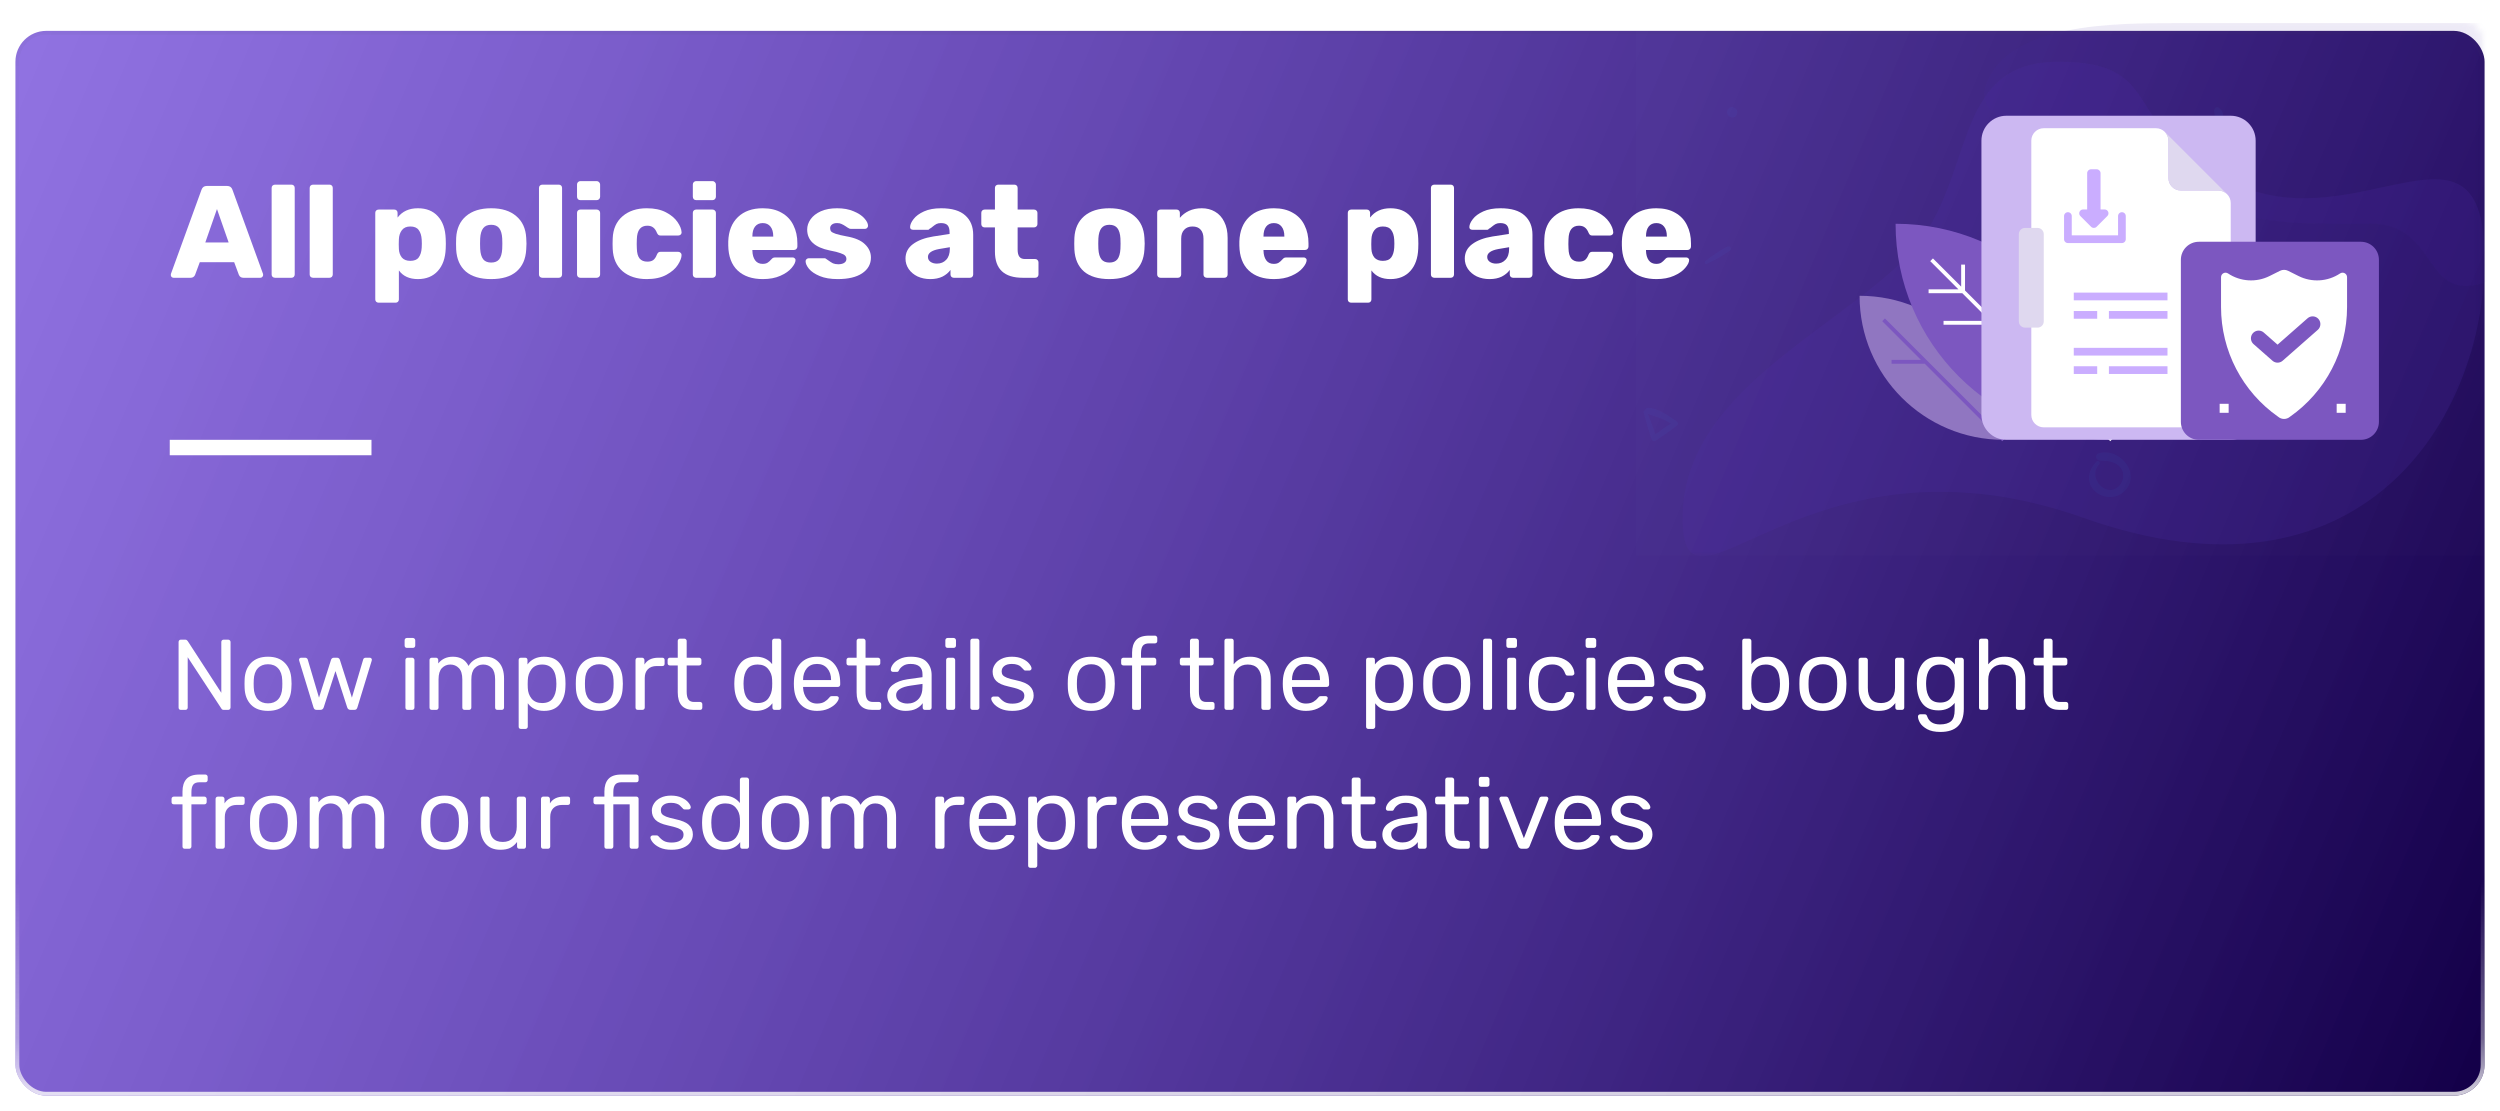 <svg width="324" height="144" viewBox="0 0 324 144" fill="none" xmlns="http://www.w3.org/2000/svg">
<g filter="url(#filter0_dd)">
<rect x="322" y="140" width="320" height="138" rx="4" transform="rotate(-180 322 140)" fill="url(#paint0_linear)"/>
<rect x="321.75" y="139.75" width="319.5" height="137.5" rx="3.75" transform="rotate(-180 321.75 139.75)" stroke="url(#paint1_linear)" stroke-width="0.5"/>
<rect x="321.75" y="139.75" width="319.5" height="137.5" rx="3.75" transform="rotate(-180 321.75 139.75)" stroke="url(#paint2_linear)" stroke-width="0.5"/>
</g>
<mask id="mask0" mask-type="alpha" maskUnits="userSpaceOnUse" x="2" y="2" width="320" height="138">
<rect x="321.75" y="139.75" width="319.5" height="137.5" rx="3.75" transform="rotate(-180 321.75 139.75)" fill="white"/>
<rect x="321.75" y="139.75" width="319.5" height="137.5" rx="3.75" transform="rotate(-180 321.75 139.75)" stroke="white" stroke-width="0.5"/>
</mask>
<g mask="url(#mask0)">
<rect x="212" y="2" width="110" height="70" fill="#D8D8D8" fill-opacity="0.01"/>
<mask id="mask1" mask-type="alpha" maskUnits="userSpaceOnUse" x="212" y="2" width="110" height="70">
<rect x="212" y="2" width="110" height="70" fill="white"/>
</mask>
<g mask="url(#mask1)">
<path opacity="0.1" d="M281.93 3C273.991 3 260.277 3 257.39 10.94C254.502 18.879 278.508 18.414 284.096 24.002C289.684 29.59 298.694 28.984 307.193 28.984C315.692 28.984 314.081 38.352 320.907 36.924C327.732 35.496 321.628 28.341 323.794 24.002C323.794 19.956 323.794 3 323.794 3C323.794 3 295.283 3 281.93 3Z" fill="#4F2DA7"/>
<path opacity="0.2" d="M270.031 67.12C234.053 54.337 218.063 83.098 218.063 67.12C218.063 51.141 237.251 43.152 246.846 33.565C256.44 23.978 252.241 8 266.833 8C281.426 8 274.074 16.957 290.019 23.978C305.965 31 322 12.793 322 33.565C322 54.337 306.01 79.902 270.031 67.12Z" fill="#4F2DA7"/>
<path opacity="0.05" d="M221.206 34.202C222.225 33.715 223.269 33.153 224.188 32.494C224.525 32.252 224.193 31.779 223.839 31.967C222.857 32.481 221.898 33.146 221.024 33.822C220.844 33.957 220.974 34.312 221.206 34.202Z" fill="#3792FC"/>
<path opacity="0.05" d="M288.126 44.113C287.913 43.004 287.636 41.85 287.231 40.794C287.084 40.407 286.542 40.607 286.632 40.999C286.879 42.08 287.279 43.174 287.711 44.193C287.798 44.401 288.176 44.365 288.126 44.113Z" fill="#3792FC"/>
<path opacity="0.05" d="M224.978 14.114C224.958 14.097 224.941 14.079 224.921 14.064C224.669 13.839 224.254 13.797 224.009 14.064C223.762 14.334 223.77 14.706 224.009 14.976C224.027 14.996 224.044 15.013 224.059 15.033C224.284 15.288 224.751 15.28 224.978 15.033C225.203 14.786 225.248 14.354 224.978 14.114Z" fill="#3792FC"/>
<path opacity="0.05" d="M283.019 18.038C283.083 17.625 283.071 17.233 283.3 16.868C283.761 16.144 284.416 16.325 285.049 16.645C285.695 16.97 286.304 17.163 287.003 16.862C288.098 16.388 288.614 14.736 287.567 13.957C287.23 13.704 286.895 14.12 286.94 14.44C287.003 14.883 287.224 15.375 286.844 15.755C286.334 16.265 285.737 15.836 285.227 15.607C284.678 15.36 284.093 15.306 283.529 15.535C282.555 15.93 281.846 17.251 282.621 18.144C282.73 18.267 282.992 18.21 283.019 18.038Z" fill="#3792FC"/>
<path opacity="0.05" d="M271.72 59.826C270.718 60.787 270.339 62.283 271.293 63.44C272.19 64.529 273.934 64.757 275.055 63.891C277.767 61.797 274.939 57.939 272.015 58.737C271.472 58.885 271.608 59.658 272.143 59.686C272.996 59.734 273.914 59.766 274.596 60.369C275.33 61.011 275.346 62.1 274.744 62.842C273.148 64.801 270.379 61.916 272.055 60.161C272.27 59.942 271.943 59.615 271.72 59.826Z" fill="#3792FC"/>
<path opacity="0.05" d="M213.007 53.447C213.319 54.608 213.663 55.756 214.023 56.904C214.107 57.179 214.369 57.268 214.607 57.105C215.541 56.469 216.471 55.848 217.358 55.145C217.528 55.009 217.49 54.737 217.324 54.622C216.288 53.912 214.892 52.862 213.578 52.856C213.245 52.852 213.01 53.324 213.35 53.518C213.88 53.824 214.515 53.932 215.082 54.167C215.734 54.438 216.383 54.758 216.961 55.169C216.974 54.978 216.988 54.788 216.998 54.598C216.01 55.206 215.079 55.889 214.141 56.568C214.325 56.605 214.512 56.643 214.695 56.68C214.294 55.546 213.883 54.422 213.438 53.304C213.343 53.07 212.942 53.199 213.007 53.447Z" fill="#3792FC"/>
</g>
</g>
<path d="M22.493 36C22.402 36 22.317 35.966 22.238 35.898C22.17 35.819 22.136 35.734 22.136 35.643C22.136 35.575 22.142 35.524 22.153 35.49L26.114 24.593C26.227 24.264 26.454 24.1 26.794 24.1H29.446C29.786 24.1 30.013 24.264 30.126 24.593L34.087 35.49C34.098 35.524 34.104 35.575 34.104 35.643C34.104 35.734 34.064 35.819 33.985 35.898C33.917 35.966 33.838 36 33.747 36H31.537C31.265 36 31.072 35.875 30.959 35.626L30.347 33.977H25.893L25.281 35.626C25.168 35.875 24.975 36 24.703 36H22.493ZM26.607 31.427H29.633L28.12 27.092L26.607 31.427Z" fill="white"/>
<path d="M35.646 36C35.522 36 35.414 35.96 35.323 35.881C35.244 35.802 35.204 35.7 35.204 35.575V24.355C35.204 24.23 35.244 24.128 35.323 24.049C35.414 23.97 35.522 23.93 35.646 23.93H37.771C37.896 23.93 37.998 23.97 38.077 24.049C38.157 24.128 38.196 24.23 38.196 24.355V35.575C38.196 35.688 38.157 35.79 38.077 35.881C37.998 35.96 37.896 36 37.771 36H35.646Z" fill="white"/>
<path d="M40.577 36C40.452 36 40.345 35.96 40.254 35.881C40.175 35.802 40.135 35.7 40.135 35.575V24.355C40.135 24.23 40.175 24.128 40.254 24.049C40.345 23.97 40.452 23.93 40.577 23.93H42.702C42.827 23.93 42.929 23.97 43.008 24.049C43.087 24.128 43.127 24.23 43.127 24.355V35.575C43.127 35.688 43.087 35.79 43.008 35.881C42.929 35.96 42.827 36 42.702 36H40.577Z" fill="white"/>
<path d="M49.077 39.23C48.952 39.23 48.845 39.19 48.754 39.111C48.675 39.032 48.635 38.93 48.635 38.805V27.585C48.635 27.46 48.675 27.358 48.754 27.279C48.845 27.2 48.952 27.16 49.077 27.16H51.1C51.225 27.16 51.327 27.2 51.406 27.279C51.485 27.358 51.525 27.46 51.525 27.585V28.197C52.137 27.392 53.015 26.99 54.16 26.99C55.259 26.99 56.121 27.336 56.744 28.027C57.379 28.707 57.719 29.682 57.764 30.951C57.775 31.098 57.781 31.308 57.781 31.58C57.781 31.852 57.775 32.067 57.764 32.226C57.719 33.45 57.379 34.413 56.744 35.116C56.109 35.819 55.248 36.17 54.16 36.17C53.061 36.17 52.239 35.796 51.695 35.048V38.805C51.695 38.93 51.655 39.032 51.576 39.111C51.497 39.19 51.395 39.23 51.27 39.23H49.077ZM53.174 33.807C53.684 33.807 54.047 33.66 54.262 33.365C54.489 33.059 54.619 32.64 54.653 32.107C54.664 31.994 54.67 31.818 54.67 31.58C54.67 31.342 54.664 31.166 54.653 31.053C54.619 30.52 54.489 30.107 54.262 29.812C54.047 29.506 53.684 29.353 53.174 29.353C52.687 29.353 52.324 29.512 52.086 29.829C51.848 30.135 51.718 30.526 51.695 31.002C51.684 31.149 51.678 31.365 51.678 31.648C51.678 31.92 51.684 32.13 51.695 32.277C51.718 32.719 51.848 33.087 52.086 33.382C52.335 33.665 52.698 33.807 53.174 33.807Z" fill="white"/>
<path d="M63.659 36.17C62.231 36.17 61.132 35.841 60.361 35.184C59.602 34.515 59.188 33.569 59.12 32.345C59.109 32.198 59.103 31.943 59.103 31.58C59.103 31.217 59.109 30.962 59.12 30.815C59.188 29.614 59.613 28.679 60.395 28.01C61.189 27.33 62.277 26.99 63.659 26.99C65.042 26.99 66.124 27.33 66.906 28.01C67.7 28.679 68.13 29.614 68.198 30.815C68.221 31.11 68.232 31.365 68.232 31.58C68.232 31.795 68.221 32.05 68.198 32.345C68.13 33.569 67.711 34.515 66.94 35.184C66.181 35.841 65.087 36.17 63.659 36.17ZM63.659 34.028C64.124 34.028 64.47 33.886 64.696 33.603C64.923 33.308 65.053 32.861 65.087 32.26C65.099 32.147 65.104 31.92 65.104 31.58C65.104 31.24 65.099 31.013 65.087 30.9C65.053 30.311 64.923 29.869 64.696 29.574C64.47 29.279 64.124 29.132 63.659 29.132C63.195 29.132 62.849 29.279 62.622 29.574C62.396 29.869 62.265 30.311 62.231 30.9L62.214 31.58L62.231 32.26C62.265 32.861 62.396 33.308 62.622 33.603C62.849 33.886 63.195 34.028 63.659 34.028Z" fill="white"/>
<path d="M70.294 36C70.169 36 70.061 35.96 69.971 35.881C69.891 35.802 69.852 35.7 69.852 35.575V24.355C69.852 24.23 69.891 24.128 69.971 24.049C70.061 23.97 70.169 23.93 70.294 23.93H72.419C72.543 23.93 72.645 23.97 72.725 24.049C72.804 24.128 72.844 24.23 72.844 24.355V35.575C72.844 35.688 72.804 35.79 72.725 35.881C72.645 35.96 72.543 36 72.419 36H70.294Z" fill="white"/>
<path d="M75.207 25.936C75.083 25.936 74.981 25.896 74.901 25.817C74.822 25.726 74.782 25.619 74.782 25.494V23.913C74.782 23.788 74.822 23.686 74.901 23.607C74.992 23.516 75.094 23.471 75.207 23.471H77.332C77.457 23.471 77.559 23.516 77.638 23.607C77.729 23.686 77.775 23.788 77.775 23.913V25.494C77.775 25.619 77.729 25.726 77.638 25.817C77.559 25.896 77.457 25.936 77.332 25.936H75.207ZM75.207 36C75.094 36 74.992 35.96 74.901 35.881C74.822 35.79 74.782 35.688 74.782 35.575V27.585C74.782 27.46 74.822 27.358 74.901 27.279C74.992 27.2 75.094 27.16 75.207 27.16H77.332C77.457 27.16 77.559 27.2 77.638 27.279C77.729 27.358 77.775 27.46 77.775 27.585V35.575C77.775 35.7 77.729 35.802 77.638 35.881C77.559 35.96 77.457 36 77.332 36H75.207Z" fill="white"/>
<path d="M83.827 36.17C82.535 36.17 81.487 35.83 80.682 35.15C79.889 34.459 79.464 33.501 79.407 32.277L79.39 31.597L79.407 30.9C79.453 29.676 79.877 28.718 80.682 28.027C81.487 27.336 82.535 26.99 83.827 26.99C84.813 26.99 85.641 27.166 86.309 27.517C86.978 27.868 87.477 28.288 87.805 28.775C88.134 29.251 88.309 29.687 88.332 30.084C88.344 30.209 88.304 30.316 88.213 30.407C88.123 30.486 88.015 30.526 87.89 30.526H85.612C85.487 30.526 85.391 30.498 85.323 30.441C85.255 30.384 85.193 30.294 85.136 30.169C85.011 29.852 84.847 29.619 84.643 29.472C84.451 29.325 84.201 29.251 83.895 29.251C83.022 29.251 82.569 29.829 82.535 30.985L82.518 31.631L82.535 32.192C82.546 32.781 82.665 33.218 82.892 33.501C83.119 33.773 83.453 33.909 83.895 33.909C84.224 33.909 84.479 33.841 84.66 33.705C84.853 33.558 85.011 33.32 85.136 32.991C85.193 32.866 85.255 32.776 85.323 32.719C85.391 32.662 85.487 32.634 85.612 32.634H87.89C88.004 32.634 88.106 32.674 88.196 32.753C88.287 32.832 88.332 32.929 88.332 33.042C88.332 33.393 88.174 33.818 87.856 34.317C87.55 34.804 87.057 35.235 86.377 35.609C85.697 35.983 84.847 36.17 83.827 36.17Z" fill="white"/>
<path d="M90.215 25.936C90.091 25.936 89.989 25.896 89.909 25.817C89.83 25.726 89.79 25.619 89.79 25.494V23.913C89.79 23.788 89.83 23.686 89.909 23.607C90 23.516 90.102 23.471 90.215 23.471H92.34C92.465 23.471 92.567 23.516 92.646 23.607C92.737 23.686 92.782 23.788 92.782 23.913V25.494C92.782 25.619 92.737 25.726 92.646 25.817C92.567 25.896 92.465 25.936 92.34 25.936H90.215ZM90.215 36C90.102 36 90 35.96 89.909 35.881C89.83 35.79 89.79 35.688 89.79 35.575V27.585C89.79 27.46 89.83 27.358 89.909 27.279C90 27.2 90.102 27.16 90.215 27.16H92.34C92.465 27.16 92.567 27.2 92.646 27.279C92.737 27.358 92.782 27.46 92.782 27.585V35.575C92.782 35.7 92.737 35.802 92.646 35.881C92.567 35.96 92.465 36 92.34 36H90.215Z" fill="white"/>
<path d="M98.869 36.17C97.486 36.17 96.398 35.802 95.605 35.065C94.812 34.317 94.404 33.235 94.381 31.818V31.291C94.426 29.942 94.846 28.888 95.639 28.129C96.432 27.37 97.503 26.99 98.852 26.99C99.827 26.99 100.648 27.188 101.317 27.585C101.997 27.97 102.501 28.509 102.83 29.2C103.17 29.88 103.34 30.656 103.34 31.529V31.954C103.34 32.079 103.295 32.186 103.204 32.277C103.125 32.356 103.023 32.396 102.898 32.396H97.509V32.498C97.52 33.008 97.639 33.422 97.866 33.739C98.093 34.045 98.416 34.198 98.835 34.198C99.107 34.198 99.322 34.147 99.481 34.045C99.651 33.932 99.81 33.79 99.957 33.62C100.059 33.507 100.138 33.439 100.195 33.416C100.263 33.382 100.365 33.365 100.501 33.365H102.728C102.83 33.365 102.915 33.399 102.983 33.467C103.062 33.524 103.102 33.597 103.102 33.688C103.102 33.983 102.932 34.328 102.592 34.725C102.263 35.122 101.776 35.462 101.13 35.745C100.495 36.028 99.742 36.17 98.869 36.17ZM100.212 30.662V30.628C100.212 30.084 100.093 29.665 99.855 29.37C99.617 29.064 99.283 28.911 98.852 28.911C98.421 28.911 98.087 29.064 97.849 29.37C97.622 29.665 97.509 30.084 97.509 30.628V30.662H100.212Z" fill="white"/>
<path d="M108.571 36.17C107.641 36.17 106.865 36.04 106.242 35.779C105.618 35.518 105.154 35.207 104.848 34.844C104.553 34.481 104.406 34.153 104.406 33.858C104.406 33.745 104.445 33.654 104.525 33.586C104.615 33.507 104.712 33.467 104.814 33.467H106.871C106.939 33.467 106.995 33.49 107.041 33.535C107.233 33.66 107.341 33.733 107.364 33.756C107.579 33.915 107.777 34.039 107.959 34.13C108.151 34.209 108.378 34.249 108.639 34.249C108.945 34.249 109.194 34.192 109.387 34.079C109.591 33.954 109.693 33.784 109.693 33.569C109.693 33.388 109.636 33.24 109.523 33.127C109.421 33.014 109.217 32.906 108.911 32.804C108.616 32.691 108.163 32.577 107.551 32.464C105.59 32.067 104.61 31.161 104.61 29.744C104.61 29.279 104.757 28.837 105.052 28.418C105.358 27.987 105.8 27.642 106.378 27.381C106.967 27.12 107.67 26.99 108.486 26.99C109.313 26.99 110.027 27.12 110.628 27.381C111.24 27.63 111.704 27.936 112.022 28.299C112.339 28.65 112.498 28.973 112.498 29.268C112.498 29.37 112.458 29.461 112.379 29.54C112.311 29.619 112.226 29.659 112.124 29.659H110.254C110.152 29.659 110.072 29.636 110.016 29.591C109.88 29.523 109.744 29.438 109.608 29.336C109.404 29.2 109.222 29.098 109.064 29.03C108.916 28.951 108.724 28.911 108.486 28.911C108.202 28.911 107.981 28.973 107.823 29.098C107.664 29.223 107.585 29.381 107.585 29.574C107.585 29.744 107.63 29.886 107.721 29.999C107.823 30.101 108.021 30.203 108.316 30.305C108.622 30.407 109.081 30.515 109.693 30.628C110.803 30.821 111.608 31.166 112.107 31.665C112.617 32.152 112.872 32.725 112.872 33.382C112.872 34.232 112.492 34.912 111.733 35.422C110.985 35.921 109.931 36.17 108.571 36.17Z" fill="white"/>
<path d="M120.566 36.17C119.965 36.17 119.415 36.057 118.917 35.83C118.429 35.592 118.044 35.269 117.761 34.861C117.489 34.453 117.353 34.005 117.353 33.518C117.353 32.747 117.67 32.124 118.305 31.648C118.951 31.161 119.835 30.826 120.957 30.645L123.065 30.322V30.118C123.065 29.699 122.98 29.393 122.81 29.2C122.64 29.007 122.351 28.911 121.943 28.911C121.716 28.911 121.523 28.951 121.365 29.03C121.217 29.109 121.047 29.228 120.855 29.387C120.707 29.512 120.577 29.602 120.464 29.659C120.418 29.738 120.362 29.778 120.294 29.778H118.322C118.208 29.778 118.112 29.744 118.033 29.676C117.965 29.597 117.936 29.506 117.948 29.404C117.959 29.098 118.112 28.758 118.407 28.384C118.701 27.999 119.149 27.67 119.75 27.398C120.35 27.126 121.093 26.99 121.977 26.99C123.382 26.99 124.425 27.302 125.105 27.925C125.785 28.537 126.125 29.37 126.125 30.424V35.575C126.125 35.688 126.085 35.79 126.006 35.881C125.926 35.96 125.824 36 125.7 36H123.609C123.495 36 123.393 35.96 123.303 35.881C123.223 35.79 123.184 35.688 123.184 35.575V34.98C122.934 35.331 122.589 35.62 122.147 35.847C121.705 36.062 121.178 36.17 120.566 36.17ZM121.416 34.164C121.914 34.164 122.317 34 122.623 33.671C122.94 33.342 123.099 32.866 123.099 32.243V32.039L121.688 32.277C120.736 32.458 120.26 32.798 120.26 33.297C120.26 33.558 120.367 33.767 120.583 33.926C120.809 34.085 121.087 34.164 121.416 34.164Z" fill="white"/>
<path d="M132.548 36C130.146 36 128.944 34.872 128.944 32.617V29.472H127.601C127.488 29.472 127.386 29.432 127.295 29.353C127.216 29.262 127.176 29.16 127.176 29.047V27.585C127.176 27.46 127.216 27.358 127.295 27.279C127.386 27.2 127.488 27.16 127.601 27.16H128.944V24.355C128.944 24.23 128.984 24.128 129.063 24.049C129.154 23.97 129.256 23.93 129.369 23.93H131.46C131.585 23.93 131.687 23.97 131.766 24.049C131.846 24.128 131.885 24.23 131.885 24.355V27.16H134.01C134.135 27.16 134.237 27.2 134.316 27.279C134.407 27.358 134.452 27.46 134.452 27.585V29.047C134.452 29.172 134.407 29.274 134.316 29.353C134.237 29.432 134.135 29.472 134.01 29.472H131.885V32.362C131.885 32.759 131.959 33.059 132.106 33.263C132.254 33.467 132.492 33.569 132.82 33.569H134.163C134.288 33.569 134.39 33.614 134.469 33.705C134.549 33.784 134.588 33.886 134.588 34.011V35.575C134.588 35.688 134.549 35.79 134.469 35.881C134.39 35.96 134.288 36 134.163 36H132.548Z" fill="white"/>
<path d="M143.779 36.17C142.351 36.17 141.251 35.841 140.481 35.184C139.721 34.515 139.308 33.569 139.24 32.345C139.228 32.198 139.223 31.943 139.223 31.58C139.223 31.217 139.228 30.962 139.24 30.815C139.308 29.614 139.733 28.679 140.515 28.01C141.308 27.33 142.396 26.99 143.779 26.99C145.161 26.99 146.244 27.33 147.026 28.01C147.819 28.679 148.25 29.614 148.318 30.815C148.34 31.11 148.352 31.365 148.352 31.58C148.352 31.795 148.34 32.05 148.318 32.345C148.25 33.569 147.83 34.515 147.06 35.184C146.3 35.841 145.207 36.17 143.779 36.17ZM143.779 34.028C144.243 34.028 144.589 33.886 144.816 33.603C145.042 33.308 145.173 32.861 145.207 32.26C145.218 32.147 145.224 31.92 145.224 31.58C145.224 31.24 145.218 31.013 145.207 30.9C145.173 30.311 145.042 29.869 144.816 29.574C144.589 29.279 144.243 29.132 143.779 29.132C143.314 29.132 142.968 29.279 142.742 29.574C142.515 29.869 142.385 30.311 142.351 30.9L142.334 31.58L142.351 32.26C142.385 32.861 142.515 33.308 142.742 33.603C142.968 33.886 143.314 34.028 143.779 34.028Z" fill="white"/>
<path d="M150.396 36C150.283 36 150.181 35.96 150.09 35.881C150.011 35.79 149.971 35.688 149.971 35.575V27.585C149.971 27.46 150.011 27.358 150.09 27.279C150.181 27.2 150.283 27.16 150.396 27.16H152.487C152.612 27.16 152.714 27.2 152.793 27.279C152.872 27.358 152.912 27.46 152.912 27.585V28.231C153.218 27.857 153.609 27.557 154.085 27.33C154.572 27.103 155.128 26.99 155.751 26.99C156.397 26.99 156.969 27.137 157.468 27.432C157.978 27.727 158.375 28.163 158.658 28.741C158.953 29.319 159.1 30.016 159.1 30.832V35.575C159.1 35.688 159.06 35.79 158.981 35.881C158.902 35.96 158.8 36 158.675 36H156.414C156.289 36 156.182 35.96 156.091 35.881C156.012 35.802 155.972 35.7 155.972 35.575V30.934C155.972 30.424 155.847 30.033 155.598 29.761C155.36 29.489 155.009 29.353 154.544 29.353C154.091 29.353 153.734 29.495 153.473 29.778C153.212 30.05 153.082 30.435 153.082 30.934V35.575C153.082 35.688 153.042 35.79 152.963 35.881C152.884 35.96 152.782 36 152.657 36H150.396Z" fill="white"/>
<path d="M165.109 36.17C163.727 36.17 162.639 35.802 161.845 35.065C161.052 34.317 160.644 33.235 160.621 31.818V31.291C160.667 29.942 161.086 28.888 161.879 28.129C162.673 27.37 163.744 26.99 165.092 26.99C166.067 26.99 166.889 27.188 167.557 27.585C168.237 27.97 168.742 28.509 169.07 29.2C169.41 29.88 169.58 30.656 169.58 31.529V31.954C169.58 32.079 169.535 32.186 169.444 32.277C169.365 32.356 169.263 32.396 169.138 32.396H163.749V32.498C163.761 33.008 163.88 33.422 164.106 33.739C164.333 34.045 164.656 34.198 165.075 34.198C165.347 34.198 165.563 34.147 165.721 34.045C165.891 33.932 166.05 33.79 166.197 33.62C166.299 33.507 166.379 33.439 166.435 33.416C166.503 33.382 166.605 33.365 166.741 33.365H168.968C169.07 33.365 169.155 33.399 169.223 33.467C169.303 33.524 169.342 33.597 169.342 33.688C169.342 33.983 169.172 34.328 168.832 34.725C168.504 35.122 168.016 35.462 167.37 35.745C166.736 36.028 165.982 36.17 165.109 36.17ZM166.452 30.662V30.628C166.452 30.084 166.333 29.665 166.095 29.37C165.857 29.064 165.523 28.911 165.092 28.911C164.662 28.911 164.327 29.064 164.089 29.37C163.863 29.665 163.749 30.084 163.749 30.628V30.662H166.452Z" fill="white"/>
<path d="M175.116 39.23C174.991 39.23 174.884 39.19 174.793 39.111C174.714 39.032 174.674 38.93 174.674 38.805V27.585C174.674 27.46 174.714 27.358 174.793 27.279C174.884 27.2 174.991 27.16 175.116 27.16H177.139C177.264 27.16 177.366 27.2 177.445 27.279C177.524 27.358 177.564 27.46 177.564 27.585V28.197C178.176 27.392 179.054 26.99 180.199 26.99C181.298 26.99 182.16 27.336 182.783 28.027C183.418 28.707 183.758 29.682 183.803 30.951C183.814 31.098 183.82 31.308 183.82 31.58C183.82 31.852 183.814 32.067 183.803 32.226C183.758 33.45 183.418 34.413 182.783 35.116C182.148 35.819 181.287 36.17 180.199 36.17C179.1 36.17 178.278 35.796 177.734 35.048V38.805C177.734 38.93 177.694 39.032 177.615 39.111C177.536 39.19 177.434 39.23 177.309 39.23H175.116ZM179.213 33.807C179.723 33.807 180.086 33.66 180.301 33.365C180.528 33.059 180.658 32.64 180.692 32.107C180.703 31.994 180.709 31.818 180.709 31.58C180.709 31.342 180.703 31.166 180.692 31.053C180.658 30.52 180.528 30.107 180.301 29.812C180.086 29.506 179.723 29.353 179.213 29.353C178.726 29.353 178.363 29.512 178.125 29.829C177.887 30.135 177.757 30.526 177.734 31.002C177.723 31.149 177.717 31.365 177.717 31.648C177.717 31.92 177.723 32.13 177.734 32.277C177.757 32.719 177.887 33.087 178.125 33.382C178.374 33.665 178.737 33.807 179.213 33.807Z" fill="white"/>
<path d="M185.89 36C185.766 36 185.658 35.96 185.567 35.881C185.488 35.802 185.448 35.7 185.448 35.575V24.355C185.448 24.23 185.488 24.128 185.567 24.049C185.658 23.97 185.766 23.93 185.89 23.93H188.015C188.14 23.93 188.242 23.97 188.321 24.049C188.401 24.128 188.44 24.23 188.44 24.355V35.575C188.44 35.688 188.401 35.79 188.321 35.881C188.242 35.96 188.14 36 188.015 36H185.89Z" fill="white"/>
<path d="M193.048 36.17C192.447 36.17 191.898 36.057 191.399 35.83C190.912 35.592 190.526 35.269 190.243 34.861C189.971 34.453 189.835 34.005 189.835 33.518C189.835 32.747 190.152 32.124 190.787 31.648C191.433 31.161 192.317 30.826 193.439 30.645L195.547 30.322V30.118C195.547 29.699 195.462 29.393 195.292 29.2C195.122 29.007 194.833 28.911 194.425 28.911C194.198 28.911 194.006 28.951 193.847 29.03C193.7 29.109 193.53 29.228 193.337 29.387C193.19 29.512 193.059 29.602 192.946 29.659C192.901 29.738 192.844 29.778 192.776 29.778H190.804C190.691 29.778 190.594 29.744 190.515 29.676C190.447 29.597 190.419 29.506 190.43 29.404C190.441 29.098 190.594 28.758 190.889 28.384C191.184 27.999 191.631 27.67 192.232 27.398C192.833 27.126 193.575 26.99 194.459 26.99C195.864 26.99 196.907 27.302 197.587 27.925C198.267 28.537 198.607 29.37 198.607 30.424V35.575C198.607 35.688 198.567 35.79 198.488 35.881C198.409 35.96 198.307 36 198.182 36H196.091C195.978 36 195.876 35.96 195.785 35.881C195.706 35.79 195.666 35.688 195.666 35.575V34.98C195.417 35.331 195.071 35.62 194.629 35.847C194.187 36.062 193.66 36.17 193.048 36.17ZM193.898 34.164C194.397 34.164 194.799 34 195.105 33.671C195.422 33.342 195.581 32.866 195.581 32.243V32.039L194.17 32.277C193.218 32.458 192.742 32.798 192.742 33.297C192.742 33.558 192.85 33.767 193.065 33.926C193.292 34.085 193.57 34.164 193.898 34.164Z" fill="white"/>
<path d="M204.57 36.17C203.278 36.17 202.23 35.83 201.425 35.15C200.632 34.459 200.207 33.501 200.15 32.277L200.133 31.597L200.15 30.9C200.196 29.676 200.621 28.718 201.425 28.027C202.23 27.336 203.278 26.99 204.57 26.99C205.556 26.99 206.384 27.166 207.052 27.517C207.721 27.868 208.22 28.288 208.548 28.775C208.877 29.251 209.053 29.687 209.075 30.084C209.087 30.209 209.047 30.316 208.956 30.407C208.866 30.486 208.758 30.526 208.633 30.526H206.355C206.231 30.526 206.134 30.498 206.066 30.441C205.998 30.384 205.936 30.294 205.879 30.169C205.755 29.852 205.59 29.619 205.386 29.472C205.194 29.325 204.944 29.251 204.638 29.251C203.766 29.251 203.312 29.829 203.278 30.985L203.261 31.631L203.278 32.192C203.29 32.781 203.409 33.218 203.635 33.501C203.862 33.773 204.196 33.909 204.638 33.909C204.967 33.909 205.222 33.841 205.403 33.705C205.596 33.558 205.755 33.32 205.879 32.991C205.936 32.866 205.998 32.776 206.066 32.719C206.134 32.662 206.231 32.634 206.355 32.634H208.633C208.747 32.634 208.849 32.674 208.939 32.753C209.03 32.832 209.075 32.929 209.075 33.042C209.075 33.393 208.917 33.818 208.599 34.317C208.293 34.804 207.8 35.235 207.12 35.609C206.44 35.983 205.59 36.17 204.57 36.17Z" fill="white"/>
<path d="M214.681 36.17C213.299 36.17 212.211 35.802 211.417 35.065C210.624 34.317 210.216 33.235 210.193 31.818V31.291C210.239 29.942 210.658 28.888 211.451 28.129C212.245 27.37 213.316 26.99 214.664 26.99C215.639 26.99 216.461 27.188 217.129 27.585C217.809 27.97 218.314 28.509 218.642 29.2C218.982 29.88 219.152 30.656 219.152 31.529V31.954C219.152 32.079 219.107 32.186 219.016 32.277C218.937 32.356 218.835 32.396 218.71 32.396H213.321V32.498C213.333 33.008 213.452 33.422 213.678 33.739C213.905 34.045 214.228 34.198 214.647 34.198C214.919 34.198 215.135 34.147 215.293 34.045C215.463 33.932 215.622 33.79 215.769 33.62C215.871 33.507 215.951 33.439 216.007 33.416C216.075 33.382 216.177 33.365 216.313 33.365H218.54C218.642 33.365 218.727 33.399 218.795 33.467C218.875 33.524 218.914 33.597 218.914 33.688C218.914 33.983 218.744 34.328 218.404 34.725C218.076 35.122 217.588 35.462 216.942 35.745C216.308 36.028 215.554 36.17 214.681 36.17ZM216.024 30.662V30.628C216.024 30.084 215.905 29.665 215.667 29.37C215.429 29.064 215.095 28.911 214.664 28.911C214.234 28.911 213.899 29.064 213.661 29.37C213.435 29.665 213.321 30.084 213.321 30.628V30.662H216.024Z" fill="white"/>
<rect x="22" y="57" width="26.144" height="2" fill="white"/>
<path fill-rule="evenodd" clip-rule="evenodd" d="M241 38.333C251.31 38.333 259.667 46.69 259.667 57C249.357 57 241 48.643 241 38.333Z" fill="#9076C1"/>
<path d="M249.555 46.889H245.143M259.667 57L244.112 41.445L259.667 57Z" stroke="#7C57C0" stroke-width="0.5"/>
<path fill-rule="evenodd" clip-rule="evenodd" d="M245.667 29C261.131 29 273.667 41.536 273.667 57C258.203 57 245.667 44.464 245.667 29Z" fill="#7C57C0"/>
<path d="M254.417 37.75V34.294M273.667 57L250.333 33.667L273.667 57ZM254.417 37.75H249.945H254.417ZM258.5 41.833H251.882H258.5Z" stroke="white" stroke-width="0.5"/>
<path fill-rule="evenodd" clip-rule="evenodd" d="M260.026 15H289.103C290.887 15 292.333 16.447 292.333 18.23V53.77C292.333 55.553 290.887 57 289.103 57H260.026C258.241 57 256.794 55.553 256.794 53.77V18.23C256.794 16.447 258.241 15 260.026 15Z" fill="#CCB8F2"/>
<path fill-rule="evenodd" clip-rule="evenodd" d="M279.41 16.616H264.871C263.98 16.616 263.257 17.339 263.257 18.23V53.77C263.257 54.661 263.98 55.384 264.871 55.384H287.487C288.379 55.384 289.103 54.661 289.103 53.77V26.307C289.103 25.416 288.379 24.693 287.487 24.693H282.641C281.749 24.693 281.026 23.969 281.026 23.077V18.23C281.026 17.339 280.303 16.616 279.41 16.616Z" fill="white"/>
<path fill-rule="evenodd" clip-rule="evenodd" d="M288.629 25.165C288.337 24.873 287.933 24.693 287.487 24.693H282.641C281.749 24.693 281.026 23.969 281.026 23.077V18.23C281.026 17.785 280.845 17.381 280.552 17.088L288.629 25.165Z" fill="#DFD8EF"/>
<path d="M268.761 40.809H271.797M268.761 38.423H280.906M273.315 40.809H280.906M268.761 47.966H271.797M268.761 45.58H280.906M273.315 47.966H280.906" stroke="#CAADFF"/>
<path fill-rule="evenodd" clip-rule="evenodd" d="M264.064 29.538H262.449C262.002 29.538 261.641 29.899 261.641 30.346V41.654C261.641 42.099 262.002 42.461 262.449 42.461H264.064C264.511 42.461 264.871 42.099 264.871 41.654V30.346C264.871 29.899 264.511 29.538 264.064 29.538Z" fill="#DFD8EF"/>
<path fill-rule="evenodd" clip-rule="evenodd" d="M305.974 31.333H284.974C283.686 31.333 282.641 32.377 282.641 33.667V54.667C282.641 55.956 283.686 57 284.974 57H305.974C307.264 57 308.308 55.956 308.308 54.667V33.667C308.308 32.377 307.264 31.333 305.974 31.333Z" fill="#7C57C0"/>
<path fill-rule="evenodd" clip-rule="evenodd" d="M303.273 35.438L303.272 35.439C301.669 36.508 299.617 36.635 297.893 35.774L296.534 35.095C296.206 34.93 295.819 34.93 295.491 35.095L294.133 35.774C292.409 36.635 290.357 36.508 288.754 35.438C288.365 35.18 287.846 35.458 287.846 35.923V39.793C287.846 45.459 290.611 50.768 295.253 54.016C295.691 54.39 296.335 54.39 296.772 54.016C301.414 50.768 304.179 45.459 304.179 39.793V35.923C304.179 35.458 303.66 35.18 303.273 35.438Z" fill="white"/>
<path fill-rule="evenodd" clip-rule="evenodd" d="M287.667 53.5H288.833V52.333H287.667V53.5Z" fill="white"/>
<path fill-rule="evenodd" clip-rule="evenodd" d="M302.833 53.5H304V52.333H302.833V53.5Z" fill="white"/>
<path d="M270.496 22.44C270.496 22.164 270.72 21.94 270.996 21.94H271.731C272.007 21.94 272.231 22.164 272.231 22.44V28.013H270.496V22.44Z" fill="#CAADFF"/>
<path d="M271.01 29.394C271.205 29.59 271.522 29.59 271.717 29.394L273.112 27.999C273.427 27.684 273.204 27.145 272.759 27.145H269.968C269.522 27.145 269.299 27.684 269.614 27.999L271.01 29.394Z" fill="#CAADFF"/>
<path d="M268 28V31H275V28" stroke="#CAADFF" stroke-linecap="round" stroke-linejoin="round"/>
<path d="M292.721 43.846L295.171 46L299.721 42" stroke="#7C57C0" stroke-width="2" stroke-linecap="round" stroke-linejoin="round"/>
<path d="M23.43 92C23.343 92 23.274 91.974 23.222 91.922C23.17 91.861 23.144 91.788 23.144 91.701V83.212C23.144 83.117 23.17 83.043 23.222 82.991C23.274 82.93 23.343 82.9 23.43 82.9H24.002C24.089 82.9 24.154 82.917 24.197 82.952C24.24 82.987 24.284 83.03 24.327 83.082L28.682 89.79V83.212C28.682 83.117 28.708 83.043 28.76 82.991C28.821 82.93 28.894 82.9 28.981 82.9H29.566C29.661 82.9 29.735 82.93 29.787 82.991C29.848 83.043 29.878 83.117 29.878 83.212V91.688C29.878 91.775 29.848 91.848 29.787 91.909C29.735 91.97 29.666 92 29.579 92H28.994C28.847 92 28.743 91.939 28.682 91.818L24.327 85.175V91.701C24.327 91.788 24.297 91.861 24.236 91.922C24.184 91.974 24.115 92 24.028 92H23.43Z" fill="white"/>
<path d="M34.732 92.13C33.778 92.13 33.042 91.861 32.522 91.324C32.01 90.787 31.737 90.072 31.703 89.179L31.69 88.62L31.703 88.061C31.737 87.168 32.015 86.453 32.535 85.916C33.063 85.379 33.796 85.11 34.732 85.11C35.668 85.11 36.396 85.379 36.916 85.916C37.444 86.453 37.726 87.168 37.761 88.061C37.778 88.252 37.787 88.438 37.787 88.62C37.787 88.802 37.778 88.988 37.761 89.179C37.726 90.072 37.449 90.787 36.929 91.324C36.417 91.861 35.685 92.13 34.732 92.13ZM34.732 91.155C35.286 91.155 35.724 90.982 36.045 90.635C36.374 90.28 36.552 89.773 36.578 89.114C36.586 89.027 36.591 88.863 36.591 88.62C36.591 88.377 36.586 88.213 36.578 88.126C36.552 87.467 36.374 86.965 36.045 86.618C35.724 86.263 35.286 86.085 34.732 86.085C34.177 86.085 33.735 86.263 33.406 86.618C33.085 86.965 32.912 87.467 32.886 88.126L32.873 88.62L32.886 89.114C32.912 89.773 33.085 90.28 33.406 90.635C33.735 90.982 34.177 91.155 34.732 91.155Z" fill="white"/>
<path d="M41.044 92C40.923 92 40.832 91.974 40.771 91.922C40.711 91.87 40.663 91.788 40.628 91.675L38.782 85.643L38.756 85.513C38.756 85.435 38.782 85.37 38.834 85.318C38.886 85.266 38.951 85.24 39.029 85.24H39.562C39.649 85.24 39.718 85.266 39.77 85.318C39.831 85.361 39.866 85.405 39.874 85.448L41.343 90.414L42.903 85.513C42.921 85.444 42.96 85.383 43.02 85.331C43.081 85.27 43.163 85.24 43.267 85.24H43.683C43.787 85.24 43.87 85.27 43.93 85.331C43.991 85.383 44.03 85.444 44.047 85.513L45.607 90.414L47.076 85.448C47.085 85.405 47.115 85.361 47.167 85.318C47.228 85.266 47.302 85.24 47.388 85.24H47.921C47.999 85.24 48.064 85.266 48.116 85.318C48.168 85.37 48.194 85.435 48.194 85.513L48.168 85.643L46.322 91.675C46.288 91.788 46.24 91.87 46.179 91.922C46.119 91.974 46.028 92 45.906 92H45.438C45.213 92 45.066 91.892 44.996 91.675L43.475 86.969L41.954 91.675C41.885 91.892 41.738 92 41.512 92H41.044Z" fill="white"/>
<path d="M52.737 83.966C52.651 83.966 52.577 83.94 52.516 83.888C52.464 83.827 52.438 83.754 52.438 83.667V82.991C52.438 82.904 52.464 82.831 52.516 82.77C52.577 82.709 52.651 82.679 52.737 82.679H53.504C53.591 82.679 53.665 82.709 53.725 82.77C53.786 82.831 53.816 82.904 53.816 82.991V83.667C53.816 83.754 53.786 83.827 53.725 83.888C53.665 83.94 53.591 83.966 53.504 83.966H52.737ZM52.841 92C52.755 92 52.681 91.974 52.62 91.922C52.568 91.861 52.542 91.788 52.542 91.701V85.539C52.542 85.452 52.568 85.383 52.62 85.331C52.681 85.27 52.755 85.24 52.841 85.24H53.413C53.5 85.24 53.569 85.27 53.621 85.331C53.682 85.383 53.712 85.452 53.712 85.539V91.701C53.712 91.788 53.682 91.861 53.621 91.922C53.569 91.974 53.5 92 53.413 92H52.841Z" fill="white"/>
<path d="M55.964 92C55.878 92 55.804 91.974 55.743 91.922C55.691 91.861 55.665 91.788 55.665 91.701V85.539C55.665 85.452 55.691 85.383 55.743 85.331C55.804 85.27 55.878 85.24 55.964 85.24H56.51C56.597 85.24 56.666 85.27 56.718 85.331C56.77 85.383 56.796 85.452 56.796 85.539V85.981C57.264 85.4 57.897 85.11 58.694 85.11C59.648 85.11 60.324 85.509 60.722 86.306C60.93 85.942 61.225 85.652 61.606 85.435C61.996 85.218 62.43 85.11 62.906 85.11C63.617 85.11 64.198 85.353 64.648 85.838C65.099 86.323 65.324 87.025 65.324 87.944V91.701C65.324 91.788 65.294 91.861 65.233 91.922C65.181 91.974 65.112 92 65.025 92H64.466C64.38 92 64.306 91.974 64.245 91.922C64.193 91.861 64.167 91.788 64.167 91.701V88.061C64.167 87.368 64.024 86.874 63.738 86.579C63.452 86.276 63.075 86.124 62.607 86.124C62.191 86.124 61.832 86.28 61.528 86.592C61.234 86.895 61.086 87.385 61.086 88.061V91.701C61.086 91.788 61.056 91.861 60.995 91.922C60.943 91.974 60.874 92 60.787 92H60.215C60.129 92 60.055 91.974 59.994 91.922C59.942 91.861 59.916 91.788 59.916 91.701V88.061C59.916 87.376 59.765 86.882 59.461 86.579C59.167 86.276 58.798 86.124 58.356 86.124C57.94 86.124 57.581 86.276 57.277 86.579C56.983 86.882 56.835 87.372 56.835 88.048V91.701C56.835 91.788 56.805 91.861 56.744 91.922C56.692 91.974 56.623 92 56.536 92H55.964Z" fill="white"/>
<path d="M67.517 94.47C67.431 94.47 67.357 94.444 67.296 94.392C67.245 94.34 67.219 94.266 67.219 94.171V85.539C67.219 85.444 67.245 85.37 67.296 85.318C67.357 85.266 67.431 85.24 67.517 85.24H68.064C68.159 85.24 68.233 85.266 68.284 85.318C68.337 85.37 68.362 85.444 68.362 85.539V86.111C68.865 85.444 69.58 85.11 70.507 85.11C71.418 85.11 72.098 85.4 72.549 85.981C73.008 86.553 73.251 87.285 73.276 88.178C73.285 88.273 73.29 88.421 73.29 88.62C73.29 88.819 73.285 88.967 73.276 89.062C73.251 89.946 73.008 90.678 72.549 91.259C72.098 91.84 71.418 92.13 70.507 92.13C69.58 92.13 68.878 91.801 68.401 91.142V94.171C68.401 94.258 68.371 94.327 68.311 94.379C68.258 94.44 68.189 94.47 68.103 94.47H67.517ZM70.26 91.116C70.885 91.116 71.34 90.921 71.626 90.531C71.912 90.141 72.067 89.63 72.094 88.997C72.102 88.91 72.106 88.785 72.106 88.62C72.106 86.956 71.491 86.124 70.26 86.124C69.654 86.124 69.195 86.328 68.882 86.735C68.579 87.134 68.419 87.606 68.401 88.152C68.393 88.247 68.388 88.416 68.388 88.659C68.388 88.902 68.393 89.071 68.401 89.166C68.419 89.695 68.584 90.154 68.895 90.544C69.216 90.925 69.671 91.116 70.26 91.116Z" fill="white"/>
<path d="M77.667 92.13C76.714 92.13 75.977 91.861 75.457 91.324C74.946 90.787 74.673 90.072 74.638 89.179L74.625 88.62L74.638 88.061C74.673 87.168 74.95 86.453 75.47 85.916C75.999 85.379 76.731 85.11 77.667 85.11C78.603 85.11 79.331 85.379 79.851 85.916C80.38 86.453 80.662 87.168 80.696 88.061C80.714 88.252 80.722 88.438 80.722 88.62C80.722 88.802 80.714 88.988 80.696 89.179C80.662 90.072 80.384 90.787 79.864 91.324C79.353 91.861 78.621 92.13 77.667 92.13ZM77.667 91.155C78.222 91.155 78.66 90.982 78.98 90.635C79.31 90.28 79.487 89.773 79.513 89.114C79.522 89.027 79.526 88.863 79.526 88.62C79.526 88.377 79.522 88.213 79.513 88.126C79.487 87.467 79.31 86.965 78.98 86.618C78.66 86.263 78.222 86.085 77.667 86.085C77.112 86.085 76.671 86.263 76.341 86.618C76.02 86.965 75.847 87.467 75.821 88.126L75.808 88.62L75.821 89.114C75.847 89.773 76.02 90.28 76.341 90.635C76.671 90.982 77.112 91.155 77.667 91.155Z" fill="white"/>
<path d="M82.663 92C82.576 92 82.502 91.974 82.442 91.922C82.39 91.861 82.364 91.788 82.364 91.701V85.552C82.364 85.465 82.39 85.392 82.442 85.331C82.502 85.27 82.576 85.24 82.663 85.24H83.209C83.304 85.24 83.378 85.27 83.43 85.331C83.49 85.383 83.521 85.457 83.521 85.552V86.124C83.876 85.535 84.478 85.24 85.328 85.24H85.835C85.93 85.24 86.004 85.266 86.056 85.318C86.108 85.37 86.134 85.444 86.134 85.539V86.02C86.134 86.107 86.108 86.18 86.056 86.241C86.004 86.293 85.93 86.319 85.835 86.319H85.094C84.617 86.319 84.24 86.458 83.963 86.735C83.694 87.012 83.56 87.389 83.56 87.866V91.701C83.56 91.788 83.529 91.861 83.469 91.922C83.408 91.974 83.334 92 83.248 92H82.663Z" fill="white"/>
<path d="M89.851 92C88.508 92 87.836 91.242 87.836 89.725V86.241H86.809C86.723 86.241 86.653 86.215 86.601 86.163C86.549 86.111 86.523 86.042 86.523 85.955V85.539C86.523 85.452 86.549 85.383 86.601 85.331C86.653 85.27 86.723 85.24 86.809 85.24H87.836V83.069C87.836 82.982 87.862 82.913 87.914 82.861C87.966 82.8 88.036 82.77 88.122 82.77H88.694C88.781 82.77 88.85 82.8 88.902 82.861C88.963 82.913 88.993 82.982 88.993 83.069V85.24H90.605C90.692 85.24 90.761 85.27 90.813 85.331C90.874 85.383 90.904 85.452 90.904 85.539V85.955C90.904 86.042 90.874 86.111 90.813 86.163C90.761 86.215 90.692 86.241 90.605 86.241H88.993V89.634C88.993 90.076 89.063 90.41 89.201 90.635C89.349 90.86 89.596 90.973 89.942 90.973H90.735C90.822 90.973 90.891 91.003 90.943 91.064C90.995 91.116 91.021 91.185 91.021 91.272V91.701C91.021 91.788 90.995 91.861 90.943 91.922C90.891 91.974 90.822 92 90.735 92H89.851Z" fill="white"/>
<path d="M97.961 92.13C97.051 92.13 96.366 91.835 95.907 91.246C95.456 90.657 95.213 89.911 95.179 89.01L95.166 88.62L95.179 88.23C95.213 87.337 95.46 86.596 95.92 86.007C96.379 85.409 97.059 85.11 97.961 85.11C98.862 85.11 99.564 85.431 100.067 86.072V83.069C100.067 82.982 100.093 82.913 100.145 82.861C100.205 82.8 100.279 82.77 100.366 82.77H100.951C101.037 82.77 101.107 82.8 101.159 82.861C101.219 82.913 101.25 82.982 101.25 83.069V91.701C101.25 91.788 101.219 91.861 101.159 91.922C101.107 91.974 101.037 92 100.951 92H100.392C100.305 92 100.236 91.974 100.184 91.922C100.132 91.861 100.106 91.788 100.106 91.701V91.142C99.612 91.801 98.897 92.13 97.961 92.13ZM98.208 91.116C98.814 91.116 99.269 90.917 99.573 90.518C99.876 90.111 100.041 89.63 100.067 89.075C100.075 88.98 100.08 88.815 100.08 88.581C100.08 88.338 100.075 88.169 100.067 88.074C100.049 87.545 99.88 87.09 99.56 86.709C99.248 86.319 98.797 86.124 98.208 86.124C97.584 86.124 97.129 86.319 96.843 86.709C96.557 87.099 96.401 87.61 96.375 88.243L96.362 88.62C96.362 90.284 96.977 91.116 98.208 91.116Z" fill="white"/>
<path d="M105.887 92.13C105.003 92.13 104.297 91.857 103.768 91.311C103.24 90.756 102.949 90.002 102.897 89.049L102.884 88.607L102.897 88.178C102.949 87.242 103.24 86.497 103.768 85.942C104.297 85.387 105.003 85.11 105.887 85.11C106.841 85.11 107.577 85.413 108.097 86.02C108.626 86.627 108.89 87.45 108.89 88.49V88.724C108.89 88.811 108.86 88.884 108.799 88.945C108.747 88.997 108.678 89.023 108.591 89.023H104.08V89.14C104.106 89.703 104.28 90.184 104.6 90.583C104.921 90.982 105.346 91.181 105.874 91.181C106.282 91.181 106.611 91.103 106.862 90.947C107.122 90.782 107.317 90.613 107.447 90.44C107.525 90.336 107.586 90.275 107.629 90.258C107.673 90.232 107.746 90.219 107.85 90.219H108.422C108.5 90.219 108.565 90.241 108.617 90.284C108.678 90.327 108.708 90.384 108.708 90.453C108.708 90.644 108.591 90.873 108.357 91.142C108.123 91.411 107.79 91.645 107.356 91.844C106.932 92.035 106.442 92.13 105.887 92.13ZM107.707 88.139V88.1C107.707 87.493 107.543 86.999 107.213 86.618C106.884 86.237 106.442 86.046 105.887 86.046C105.324 86.046 104.882 86.237 104.561 86.618C104.241 86.999 104.08 87.493 104.08 88.1V88.139H107.707Z" fill="white"/>
<path d="M113.033 92C111.69 92 111.018 91.242 111.018 89.725V86.241H109.991C109.904 86.241 109.835 86.215 109.783 86.163C109.731 86.111 109.705 86.042 109.705 85.955V85.539C109.705 85.452 109.731 85.383 109.783 85.331C109.835 85.27 109.904 85.24 109.991 85.24H111.018V83.069C111.018 82.982 111.044 82.913 111.096 82.861C111.148 82.8 111.217 82.77 111.304 82.77H111.876C111.963 82.77 112.032 82.8 112.084 82.861C112.145 82.913 112.175 82.982 112.175 83.069V85.24H113.787C113.874 85.24 113.943 85.27 113.995 85.331C114.056 85.383 114.086 85.452 114.086 85.539V85.955C114.086 86.042 114.056 86.111 113.995 86.163C113.943 86.215 113.874 86.241 113.787 86.241H112.175V89.634C112.175 90.076 112.244 90.41 112.383 90.635C112.53 90.86 112.777 90.973 113.124 90.973H113.917C114.004 90.973 114.073 91.003 114.125 91.064C114.177 91.116 114.203 91.185 114.203 91.272V91.701C114.203 91.788 114.177 91.861 114.125 91.922C114.073 91.974 114.004 92 113.917 92H113.033Z" fill="white"/>
<path d="M117.345 92.13C116.92 92.13 116.526 92.043 116.162 91.87C115.807 91.697 115.521 91.463 115.304 91.168C115.096 90.865 114.992 90.531 114.992 90.167C114.992 89.595 115.226 89.127 115.694 88.763C116.162 88.399 116.799 88.156 117.605 88.035L119.555 87.762V87.385C119.555 86.492 119.039 86.046 118.008 86.046C117.609 86.046 117.289 86.128 117.046 86.293C116.803 86.449 116.626 86.635 116.513 86.852C116.478 86.939 116.439 86.999 116.396 87.034C116.361 87.06 116.309 87.073 116.24 87.073H115.733C115.655 87.073 115.586 87.047 115.525 86.995C115.473 86.934 115.447 86.865 115.447 86.787C115.447 86.588 115.538 86.358 115.72 86.098C115.911 85.829 116.201 85.6 116.591 85.409C116.981 85.21 117.458 85.11 118.021 85.11C118.992 85.11 119.685 85.335 120.101 85.786C120.526 86.237 120.738 86.8 120.738 87.476V91.701C120.738 91.788 120.708 91.861 120.647 91.922C120.595 91.974 120.526 92 120.439 92H119.867C119.78 92 119.711 91.974 119.659 91.922C119.607 91.861 119.581 91.788 119.581 91.701V91.129C119.39 91.415 119.113 91.653 118.749 91.844C118.385 92.035 117.917 92.13 117.345 92.13ZM117.605 91.181C118.177 91.181 118.645 90.995 119.009 90.622C119.373 90.249 119.555 89.708 119.555 88.997V88.633L118.034 88.854C117.41 88.941 116.938 89.088 116.617 89.296C116.296 89.504 116.136 89.764 116.136 90.076C116.136 90.431 116.279 90.704 116.565 90.895C116.86 91.086 117.206 91.181 117.605 91.181Z" fill="white"/>
<path d="M122.816 83.966C122.729 83.966 122.655 83.94 122.595 83.888C122.543 83.827 122.517 83.754 122.517 83.667V82.991C122.517 82.904 122.543 82.831 122.595 82.77C122.655 82.709 122.729 82.679 122.816 82.679H123.583C123.669 82.679 123.743 82.709 123.804 82.77C123.864 82.831 123.895 82.904 123.895 82.991V83.667C123.895 83.754 123.864 83.827 123.804 83.888C123.743 83.94 123.669 83.966 123.583 83.966H122.816ZM122.92 92C122.833 92 122.759 91.974 122.699 91.922C122.647 91.861 122.621 91.788 122.621 91.701V85.539C122.621 85.452 122.647 85.383 122.699 85.331C122.759 85.27 122.833 85.24 122.92 85.24H123.492C123.578 85.24 123.648 85.27 123.7 85.331C123.76 85.383 123.791 85.452 123.791 85.539V91.701C123.791 91.788 123.76 91.861 123.7 91.922C123.648 91.974 123.578 92 123.492 92H122.92Z" fill="white"/>
<path d="M126.056 92C125.969 92 125.895 91.974 125.835 91.922C125.783 91.861 125.757 91.788 125.757 91.701V83.069C125.757 82.974 125.783 82.9 125.835 82.848C125.895 82.796 125.969 82.77 126.056 82.77H126.628C126.714 82.77 126.784 82.8 126.836 82.861C126.896 82.913 126.927 82.982 126.927 83.069V91.701C126.927 91.788 126.896 91.861 126.836 91.922C126.784 91.974 126.714 92 126.628 92H126.056Z" fill="white"/>
<path d="M131.193 92.13C130.595 92.13 130.088 92.035 129.672 91.844C129.265 91.645 128.962 91.419 128.762 91.168C128.563 90.917 128.463 90.709 128.463 90.544C128.463 90.457 128.494 90.392 128.554 90.349C128.615 90.297 128.68 90.271 128.749 90.271H129.295C129.347 90.271 129.386 90.28 129.412 90.297C129.447 90.314 129.49 90.353 129.542 90.414C129.742 90.657 129.963 90.847 130.205 90.986C130.457 91.125 130.79 91.194 131.206 91.194C131.674 91.194 132.047 91.107 132.324 90.934C132.61 90.761 132.753 90.509 132.753 90.18C132.753 89.963 132.693 89.79 132.571 89.66C132.45 89.53 132.246 89.413 131.96 89.309C131.683 89.205 131.267 89.092 130.712 88.971C129.958 88.806 129.425 88.568 129.113 88.256C128.801 87.944 128.645 87.541 128.645 87.047C128.645 86.726 128.741 86.419 128.931 86.124C129.122 85.821 129.404 85.578 129.776 85.396C130.158 85.205 130.608 85.11 131.128 85.11C131.674 85.11 132.138 85.201 132.519 85.383C132.909 85.565 133.2 85.777 133.39 86.02C133.59 86.263 133.689 86.466 133.689 86.631C133.689 86.709 133.659 86.774 133.598 86.826C133.546 86.878 133.481 86.904 133.403 86.904H132.909C132.788 86.904 132.701 86.856 132.649 86.761C132.502 86.596 132.376 86.471 132.272 86.384C132.177 86.289 132.034 86.211 131.843 86.15C131.653 86.081 131.414 86.046 131.128 86.046C130.704 86.046 130.379 86.137 130.153 86.319C129.928 86.492 129.815 86.726 129.815 87.021C129.815 87.203 129.863 87.359 129.958 87.489C130.054 87.61 130.236 87.727 130.504 87.84C130.773 87.944 131.172 88.052 131.7 88.165C132.524 88.338 133.104 88.585 133.442 88.906C133.789 89.227 133.962 89.638 133.962 90.141C133.962 90.514 133.854 90.852 133.637 91.155C133.429 91.458 133.113 91.697 132.688 91.87C132.272 92.043 131.774 92.13 131.193 92.13Z" fill="white"/>
<path d="M141.423 92.13C140.47 92.13 139.733 91.861 139.213 91.324C138.702 90.787 138.429 90.072 138.394 89.179L138.381 88.62L138.394 88.061C138.429 87.168 138.706 86.453 139.226 85.916C139.755 85.379 140.487 85.11 141.423 85.11C142.359 85.11 143.087 85.379 143.607 85.916C144.136 86.453 144.417 87.168 144.452 88.061C144.469 88.252 144.478 88.438 144.478 88.62C144.478 88.802 144.469 88.988 144.452 89.179C144.417 90.072 144.14 90.787 143.62 91.324C143.109 91.861 142.376 92.13 141.423 92.13ZM141.423 91.155C141.978 91.155 142.415 90.982 142.736 90.635C143.065 90.28 143.243 89.773 143.269 89.114C143.278 89.027 143.282 88.863 143.282 88.62C143.282 88.377 143.278 88.213 143.269 88.126C143.243 87.467 143.065 86.965 142.736 86.618C142.415 86.263 141.978 86.085 141.423 86.085C140.868 86.085 140.426 86.263 140.097 86.618C139.776 86.965 139.603 87.467 139.577 88.126L139.564 88.62L139.577 89.114C139.603 89.773 139.776 90.28 140.097 90.635C140.426 90.982 140.868 91.155 141.423 91.155Z" fill="white"/>
<path d="M147.018 92C146.932 92 146.858 91.974 146.797 91.922C146.745 91.861 146.719 91.788 146.719 91.701V86.241H145.601C145.515 86.241 145.441 86.215 145.38 86.163C145.328 86.111 145.302 86.042 145.302 85.955V85.539C145.302 85.452 145.328 85.383 145.38 85.331C145.441 85.27 145.515 85.24 145.601 85.24H146.719V84.59C146.719 83.888 146.888 83.346 147.226 82.965C147.573 82.575 148.136 82.38 148.916 82.38H149.683C149.77 82.38 149.839 82.41 149.891 82.471C149.952 82.523 149.982 82.592 149.982 82.679V83.095C149.982 83.182 149.952 83.251 149.891 83.303C149.839 83.355 149.77 83.381 149.683 83.381H148.942C148.544 83.381 148.266 83.485 148.11 83.693C147.954 83.901 147.876 84.222 147.876 84.655V85.24H149.553C149.64 85.24 149.709 85.27 149.761 85.331C149.822 85.383 149.852 85.452 149.852 85.539V85.955C149.852 86.042 149.822 86.111 149.761 86.163C149.709 86.215 149.64 86.241 149.553 86.241H147.876V91.701C147.876 91.788 147.846 91.861 147.785 91.922C147.733 91.974 147.664 92 147.577 92H147.018Z" fill="white"/>
<path d="M156.235 92C154.892 92 154.22 91.242 154.22 89.725V86.241H153.193C153.106 86.241 153.037 86.215 152.985 86.163C152.933 86.111 152.907 86.042 152.907 85.955V85.539C152.907 85.452 152.933 85.383 152.985 85.331C153.037 85.27 153.106 85.24 153.193 85.24H154.22V83.069C154.22 82.982 154.246 82.913 154.298 82.861C154.35 82.8 154.419 82.77 154.506 82.77H155.078C155.165 82.77 155.234 82.8 155.286 82.861C155.347 82.913 155.377 82.982 155.377 83.069V85.24H156.989C157.076 85.24 157.145 85.27 157.197 85.331C157.258 85.383 157.288 85.452 157.288 85.539V85.955C157.288 86.042 157.258 86.111 157.197 86.163C157.145 86.215 157.076 86.241 156.989 86.241H155.377V89.634C155.377 90.076 155.446 90.41 155.585 90.635C155.733 90.86 155.979 90.973 156.326 90.973H157.119C157.206 90.973 157.275 91.003 157.327 91.064C157.379 91.116 157.405 91.185 157.405 91.272V91.701C157.405 91.788 157.379 91.861 157.327 91.922C157.275 91.974 157.206 92 157.119 92H156.235Z" fill="white"/>
<path d="M158.987 92C158.901 92 158.827 91.974 158.766 91.922C158.714 91.861 158.688 91.788 158.688 91.701V83.069C158.688 82.974 158.714 82.9 158.766 82.848C158.827 82.796 158.901 82.77 158.987 82.77H159.585C159.681 82.77 159.754 82.796 159.806 82.848C159.858 82.9 159.884 82.974 159.884 83.069V86.098C160.136 85.777 160.43 85.535 160.768 85.37C161.115 85.197 161.54 85.11 162.042 85.11C162.874 85.11 163.52 85.379 163.979 85.916C164.447 86.445 164.681 87.147 164.681 88.022V91.701C164.681 91.788 164.651 91.861 164.59 91.922C164.538 91.974 164.469 92 164.382 92H163.771C163.685 92 163.611 91.974 163.55 91.922C163.498 91.861 163.472 91.788 163.472 91.701V88.1C163.472 87.476 163.321 86.991 163.017 86.644C162.714 86.297 162.276 86.124 161.704 86.124C161.15 86.124 160.708 86.302 160.378 86.657C160.049 87.004 159.884 87.485 159.884 88.1V91.701C159.884 91.788 159.854 91.861 159.793 91.922C159.741 91.974 159.672 92 159.585 92H158.987Z" fill="white"/>
<path d="M169.25 92.13C168.366 92.13 167.659 91.857 167.131 91.311C166.602 90.756 166.312 90.002 166.26 89.049L166.247 88.607L166.26 88.178C166.312 87.242 166.602 86.497 167.131 85.942C167.659 85.387 168.366 85.11 169.25 85.11C170.203 85.11 170.94 85.413 171.46 86.02C171.988 86.627 172.253 87.45 172.253 88.49V88.724C172.253 88.811 172.222 88.884 172.162 88.945C172.11 88.997 172.04 89.023 171.954 89.023H167.443V89.14C167.469 89.703 167.642 90.184 167.963 90.583C168.283 90.982 168.708 91.181 169.237 91.181C169.644 91.181 169.973 91.103 170.225 90.947C170.485 90.782 170.68 90.613 170.81 90.44C170.888 90.336 170.948 90.275 170.992 90.258C171.035 90.232 171.109 90.219 171.213 90.219H171.785C171.863 90.219 171.928 90.241 171.98 90.284C172.04 90.327 172.071 90.384 172.071 90.453C172.071 90.644 171.954 90.873 171.72 91.142C171.486 91.411 171.152 91.645 170.719 91.844C170.294 92.035 169.804 92.13 169.25 92.13ZM171.07 88.139V88.1C171.07 87.493 170.905 86.999 170.576 86.618C170.246 86.237 169.804 86.046 169.25 86.046C168.686 86.046 168.244 86.237 167.924 86.618C167.603 86.999 167.443 87.493 167.443 88.1V88.139H171.07Z" fill="white"/>
<path d="M177.345 94.47C177.258 94.47 177.184 94.444 177.124 94.392C177.072 94.34 177.046 94.266 177.046 94.171V85.539C177.046 85.444 177.072 85.37 177.124 85.318C177.184 85.266 177.258 85.24 177.345 85.24H177.891C177.986 85.24 178.06 85.266 178.112 85.318C178.164 85.37 178.19 85.444 178.19 85.539V86.111C178.692 85.444 179.407 85.11 180.335 85.11C181.245 85.11 181.925 85.4 182.376 85.981C182.835 86.553 183.078 87.285 183.104 88.178C183.112 88.273 183.117 88.421 183.117 88.62C183.117 88.819 183.112 88.967 183.104 89.062C183.078 89.946 182.835 90.678 182.376 91.259C181.925 91.84 181.245 92.13 180.335 92.13C179.407 92.13 178.705 91.801 178.229 91.142V94.171C178.229 94.258 178.198 94.327 178.138 94.379C178.086 94.44 178.016 94.47 177.93 94.47H177.345ZM180.088 91.116C180.712 91.116 181.167 90.921 181.453 90.531C181.739 90.141 181.895 89.63 181.921 88.997C181.929 88.91 181.934 88.785 181.934 88.62C181.934 86.956 181.318 86.124 180.088 86.124C179.481 86.124 179.022 86.328 178.71 86.735C178.406 87.134 178.246 87.606 178.229 88.152C178.22 88.247 178.216 88.416 178.216 88.659C178.216 88.902 178.22 89.071 178.229 89.166C178.246 89.695 178.411 90.154 178.723 90.544C179.043 90.925 179.498 91.116 180.088 91.116Z" fill="white"/>
<path d="M187.494 92.13C186.541 92.13 185.804 91.861 185.284 91.324C184.773 90.787 184.5 90.072 184.465 89.179L184.452 88.62L184.465 88.061C184.5 87.168 184.777 86.453 185.297 85.916C185.826 85.379 186.558 85.11 187.494 85.11C188.43 85.11 189.158 85.379 189.678 85.916C190.207 86.453 190.489 87.168 190.523 88.061C190.541 88.252 190.549 88.438 190.549 88.62C190.549 88.802 190.541 88.988 190.523 89.179C190.489 90.072 190.211 90.787 189.691 91.324C189.18 91.861 188.448 92.13 187.494 92.13ZM187.494 91.155C188.049 91.155 188.487 90.982 188.807 90.635C189.137 90.28 189.314 89.773 189.34 89.114C189.349 89.027 189.353 88.863 189.353 88.62C189.353 88.377 189.349 88.213 189.34 88.126C189.314 87.467 189.137 86.965 188.807 86.618C188.487 86.263 188.049 86.085 187.494 86.085C186.94 86.085 186.498 86.263 186.168 86.618C185.848 86.965 185.674 87.467 185.648 88.126L185.635 88.62L185.648 89.114C185.674 89.773 185.848 90.28 186.168 90.635C186.498 90.982 186.94 91.155 187.494 91.155Z" fill="white"/>
<path d="M192.503 92C192.416 92 192.342 91.974 192.282 91.922C192.23 91.861 192.204 91.788 192.204 91.701V83.069C192.204 82.974 192.23 82.9 192.282 82.848C192.342 82.796 192.416 82.77 192.503 82.77H193.075C193.161 82.77 193.231 82.8 193.283 82.861C193.343 82.913 193.374 82.982 193.374 83.069V91.701C193.374 91.788 193.343 91.861 193.283 91.922C193.231 91.974 193.161 92 193.075 92H192.503Z" fill="white"/>
<path d="M195.522 83.966C195.435 83.966 195.361 83.94 195.301 83.888C195.249 83.827 195.223 83.754 195.223 83.667V82.991C195.223 82.904 195.249 82.831 195.301 82.77C195.361 82.709 195.435 82.679 195.522 82.679H196.289C196.375 82.679 196.449 82.709 196.51 82.77C196.57 82.831 196.601 82.904 196.601 82.991V83.667C196.601 83.754 196.57 83.827 196.51 83.888C196.449 83.94 196.375 83.966 196.289 83.966H195.522ZM195.626 92C195.539 92 195.465 91.974 195.405 91.922C195.353 91.861 195.327 91.788 195.327 91.701V85.539C195.327 85.452 195.353 85.383 195.405 85.331C195.465 85.27 195.539 85.24 195.626 85.24H196.198C196.284 85.24 196.354 85.27 196.406 85.331C196.466 85.383 196.497 85.452 196.497 85.539V91.701C196.497 91.788 196.466 91.861 196.406 91.922C196.354 91.974 196.284 92 196.198 92H195.626Z" fill="white"/>
<path d="M201.154 92.13C200.226 92.13 199.503 91.87 198.983 91.35C198.463 90.821 198.19 90.085 198.164 89.14L198.151 88.62L198.164 88.1C198.19 87.155 198.463 86.423 198.983 85.903C199.503 85.374 200.226 85.11 201.154 85.11C201.778 85.11 202.302 85.223 202.727 85.448C203.16 85.665 203.481 85.938 203.689 86.267C203.905 86.596 204.022 86.926 204.04 87.255C204.048 87.333 204.018 87.402 203.949 87.463C203.888 87.524 203.819 87.554 203.741 87.554H203.169C203.082 87.554 203.017 87.537 202.974 87.502C202.93 87.459 202.887 87.385 202.844 87.281C202.688 86.856 202.471 86.557 202.194 86.384C201.925 86.202 201.583 86.111 201.167 86.111C200.621 86.111 200.187 86.28 199.867 86.618C199.546 86.956 199.373 87.472 199.347 88.165L199.334 88.62L199.347 89.075C199.373 89.768 199.546 90.284 199.867 90.622C200.187 90.96 200.621 91.129 201.167 91.129C201.591 91.129 201.938 91.042 202.207 90.869C202.475 90.687 202.688 90.384 202.844 89.959C202.887 89.855 202.93 89.786 202.974 89.751C203.017 89.708 203.082 89.686 203.169 89.686H203.741C203.819 89.686 203.888 89.716 203.949 89.777C204.018 89.838 204.048 89.907 204.04 89.985C204.022 90.306 203.905 90.631 203.689 90.96C203.481 91.289 203.16 91.567 202.727 91.792C202.302 92.017 201.778 92.13 201.154 92.13Z" fill="white"/>
<path d="M205.792 83.966C205.705 83.966 205.632 83.94 205.571 83.888C205.519 83.827 205.493 83.754 205.493 83.667V82.991C205.493 82.904 205.519 82.831 205.571 82.77C205.632 82.709 205.705 82.679 205.792 82.679H206.559C206.646 82.679 206.719 82.709 206.78 82.77C206.841 82.831 206.871 82.904 206.871 82.991V83.667C206.871 83.754 206.841 83.827 206.78 83.888C206.719 83.94 206.646 83.966 206.559 83.966H205.792ZM205.896 92C205.809 92 205.736 91.974 205.675 91.922C205.623 91.861 205.597 91.788 205.597 91.701V85.539C205.597 85.452 205.623 85.383 205.675 85.331C205.736 85.27 205.809 85.24 205.896 85.24H206.468C206.555 85.24 206.624 85.27 206.676 85.331C206.737 85.383 206.767 85.452 206.767 85.539V91.701C206.767 91.788 206.737 91.861 206.676 91.922C206.624 91.974 206.555 92 206.468 92H205.896Z" fill="white"/>
<path d="M211.398 92.13C210.514 92.13 209.808 91.857 209.279 91.311C208.75 90.756 208.46 90.002 208.408 89.049L208.395 88.607L208.408 88.178C208.46 87.242 208.75 86.497 209.279 85.942C209.808 85.387 210.514 85.11 211.398 85.11C212.351 85.11 213.088 85.413 213.608 86.02C214.137 86.627 214.401 87.45 214.401 88.49V88.724C214.401 88.811 214.371 88.884 214.31 88.945C214.258 88.997 214.189 89.023 214.102 89.023H209.591V89.14C209.617 89.703 209.79 90.184 210.111 90.583C210.432 90.982 210.856 91.181 211.385 91.181C211.792 91.181 212.122 91.103 212.373 90.947C212.633 90.782 212.828 90.613 212.958 90.44C213.036 90.336 213.097 90.275 213.14 90.258C213.183 90.232 213.257 90.219 213.361 90.219H213.933C214.011 90.219 214.076 90.241 214.128 90.284C214.189 90.327 214.219 90.384 214.219 90.453C214.219 90.644 214.102 90.873 213.868 91.142C213.634 91.411 213.3 91.645 212.867 91.844C212.442 92.035 211.953 92.13 211.398 92.13ZM213.218 88.139V88.1C213.218 87.493 213.053 86.999 212.724 86.618C212.395 86.237 211.953 86.046 211.398 86.046C210.835 86.046 210.393 86.237 210.072 86.618C209.751 86.999 209.591 87.493 209.591 88.1V88.139H213.218Z" fill="white"/>
<path d="M218.296 92.13C217.698 92.13 217.191 92.035 216.775 91.844C216.368 91.645 216.064 91.419 215.865 91.168C215.666 90.917 215.566 90.709 215.566 90.544C215.566 90.457 215.596 90.392 215.657 90.349C215.718 90.297 215.783 90.271 215.852 90.271H216.398C216.45 90.271 216.489 90.28 216.515 90.297C216.55 90.314 216.593 90.353 216.645 90.414C216.844 90.657 217.065 90.847 217.308 90.986C217.559 91.125 217.893 91.194 218.309 91.194C218.777 91.194 219.15 91.107 219.427 90.934C219.713 90.761 219.856 90.509 219.856 90.18C219.856 89.963 219.795 89.79 219.674 89.66C219.553 89.53 219.349 89.413 219.063 89.309C218.786 89.205 218.37 89.092 217.815 88.971C217.061 88.806 216.528 88.568 216.216 88.256C215.904 87.944 215.748 87.541 215.748 87.047C215.748 86.726 215.843 86.419 216.034 86.124C216.225 85.821 216.506 85.578 216.879 85.396C217.26 85.205 217.711 85.11 218.231 85.11C218.777 85.11 219.241 85.201 219.622 85.383C220.012 85.565 220.302 85.777 220.493 86.02C220.692 86.263 220.792 86.466 220.792 86.631C220.792 86.709 220.762 86.774 220.701 86.826C220.649 86.878 220.584 86.904 220.506 86.904H220.012C219.891 86.904 219.804 86.856 219.752 86.761C219.604 86.596 219.479 86.471 219.375 86.384C219.28 86.289 219.137 86.211 218.946 86.15C218.755 86.081 218.517 86.046 218.231 86.046C217.806 86.046 217.481 86.137 217.256 86.319C217.031 86.492 216.918 86.726 216.918 87.021C216.918 87.203 216.966 87.359 217.061 87.489C217.156 87.61 217.338 87.727 217.607 87.84C217.876 87.944 218.274 88.052 218.803 88.165C219.626 88.338 220.207 88.585 220.545 88.906C220.892 89.227 221.065 89.638 221.065 90.141C221.065 90.514 220.957 90.852 220.74 91.155C220.532 91.458 220.216 91.697 219.791 91.87C219.375 92.043 218.877 92.13 218.296 92.13Z" fill="white"/>
<path d="M229.085 92.13C228.149 92.13 227.434 91.801 226.94 91.142V91.701C226.94 91.788 226.909 91.861 226.849 91.922C226.797 91.974 226.727 92 226.641 92H226.095C226.008 92 225.934 91.974 225.874 91.922C225.822 91.861 225.796 91.788 225.796 91.701V83.069C225.796 82.974 225.822 82.9 225.874 82.848C225.934 82.796 226.008 82.77 226.095 82.77H226.68C226.766 82.77 226.836 82.8 226.888 82.861C226.948 82.913 226.979 82.982 226.979 83.069V86.072C227.464 85.431 228.166 85.11 229.085 85.11C229.995 85.11 230.675 85.409 231.126 86.007C231.585 86.596 231.828 87.337 231.854 88.23C231.862 88.325 231.867 88.455 231.867 88.62C231.867 88.785 231.862 88.915 231.854 89.01C231.828 89.903 231.585 90.648 231.126 91.246C230.675 91.835 229.995 92.13 229.085 92.13ZM228.838 91.116C229.462 91.116 229.917 90.921 230.203 90.531C230.489 90.141 230.645 89.63 230.671 88.997C230.679 88.91 230.684 88.785 230.684 88.62C230.684 86.956 230.068 86.124 228.838 86.124C228.248 86.124 227.793 86.319 227.473 86.709C227.161 87.09 226.996 87.545 226.979 88.074C226.97 88.169 226.966 88.338 226.966 88.581C226.966 88.815 226.97 88.98 226.979 89.075C226.996 89.63 227.156 90.111 227.46 90.518C227.772 90.917 228.231 91.116 228.838 91.116Z" fill="white"/>
<path d="M236.244 92.13C235.291 92.13 234.554 91.861 234.034 91.324C233.523 90.787 233.25 90.072 233.215 89.179L233.202 88.62L233.215 88.061C233.25 87.168 233.527 86.453 234.047 85.916C234.576 85.379 235.308 85.11 236.244 85.11C237.18 85.11 237.908 85.379 238.428 85.916C238.957 86.453 239.239 87.168 239.273 88.061C239.291 88.252 239.299 88.438 239.299 88.62C239.299 88.802 239.291 88.988 239.273 89.179C239.239 90.072 238.961 90.787 238.441 91.324C237.93 91.861 237.198 92.13 236.244 92.13ZM236.244 91.155C236.799 91.155 237.237 90.982 237.557 90.635C237.887 90.28 238.064 89.773 238.09 89.114C238.099 89.027 238.103 88.863 238.103 88.62C238.103 88.377 238.099 88.213 238.09 88.126C238.064 87.467 237.887 86.965 237.557 86.618C237.237 86.263 236.799 86.085 236.244 86.085C235.69 86.085 235.248 86.263 234.918 86.618C234.598 86.965 234.424 87.467 234.398 88.126L234.385 88.62L234.398 89.114C234.424 89.773 234.598 90.28 234.918 90.635C235.248 90.982 235.69 91.155 236.244 91.155Z" fill="white"/>
<path d="M243.463 92.13C242.639 92.13 242.002 91.866 241.552 91.337C241.101 90.8 240.876 90.089 240.876 89.205V85.539C240.876 85.452 240.902 85.383 240.954 85.331C241.015 85.27 241.088 85.24 241.175 85.24H241.773C241.86 85.24 241.929 85.27 241.981 85.331C242.041 85.383 242.072 85.452 242.072 85.539V89.14C242.072 90.457 242.644 91.116 243.788 91.116C244.343 91.116 244.78 90.943 245.101 90.596C245.43 90.241 245.595 89.755 245.595 89.14V85.539C245.595 85.452 245.621 85.383 245.673 85.331C245.733 85.27 245.807 85.24 245.894 85.24H246.492C246.578 85.24 246.648 85.27 246.7 85.331C246.76 85.383 246.791 85.452 246.791 85.539V91.701C246.791 91.788 246.76 91.861 246.7 91.922C246.648 91.974 246.578 92 246.492 92H245.933C245.846 92 245.772 91.974 245.712 91.922C245.66 91.861 245.634 91.788 245.634 91.701V91.116C245.382 91.454 245.088 91.71 244.75 91.883C244.412 92.048 243.983 92.13 243.463 92.13Z" fill="white"/>
<path d="M251.479 94.86C250.759 94.86 250.183 94.739 249.75 94.496C249.316 94.253 249.009 93.976 248.827 93.664C248.653 93.352 248.567 93.083 248.567 92.858C248.567 92.78 248.597 92.711 248.658 92.65C248.718 92.598 248.788 92.572 248.866 92.572H249.438C249.516 92.572 249.581 92.589 249.633 92.624C249.685 92.667 249.728 92.741 249.763 92.845C250.005 93.538 250.556 93.885 251.414 93.885C252.064 93.885 252.545 93.746 252.857 93.469C253.169 93.192 253.325 92.702 253.325 92V91.103C252.822 91.744 252.12 92.065 251.219 92.065C250.3 92.065 249.611 91.77 249.152 91.181C248.701 90.592 248.463 89.846 248.437 88.945L248.424 88.581L248.437 88.23C248.463 87.337 248.701 86.596 249.152 86.007C249.611 85.409 250.3 85.11 251.219 85.11C252.129 85.11 252.839 85.444 253.351 86.111V85.552C253.351 85.465 253.377 85.392 253.429 85.331C253.489 85.27 253.563 85.24 253.65 85.24H254.209C254.295 85.24 254.365 85.27 254.417 85.331C254.477 85.392 254.508 85.465 254.508 85.552V91.857C254.508 93.859 253.498 94.86 251.479 94.86ZM251.453 91.051C252.059 91.051 252.514 90.856 252.818 90.466C253.13 90.067 253.299 89.591 253.325 89.036C253.333 88.958 253.338 88.806 253.338 88.581C253.338 88.364 253.333 88.217 253.325 88.139C253.299 87.584 253.13 87.112 252.818 86.722C252.514 86.323 252.059 86.124 251.453 86.124C250.829 86.124 250.374 86.323 250.088 86.722C249.81 87.112 249.659 87.619 249.633 88.243L249.62 88.581L249.633 88.932C249.659 89.556 249.81 90.067 250.088 90.466C250.374 90.856 250.829 91.051 251.453 91.051Z" fill="white"/>
<path d="M256.779 92C256.693 92 256.619 91.974 256.558 91.922C256.506 91.861 256.48 91.788 256.48 91.701V83.069C256.48 82.974 256.506 82.9 256.558 82.848C256.619 82.796 256.693 82.77 256.779 82.77H257.377C257.473 82.77 257.546 82.796 257.598 82.848C257.65 82.9 257.676 82.974 257.676 83.069V86.098C257.928 85.777 258.222 85.535 258.56 85.37C258.907 85.197 259.332 85.11 259.834 85.11C260.666 85.11 261.312 85.379 261.771 85.916C262.239 86.445 262.473 87.147 262.473 88.022V91.701C262.473 91.788 262.443 91.861 262.382 91.922C262.33 91.974 262.261 92 262.174 92H261.563C261.477 92 261.403 91.974 261.342 91.922C261.29 91.861 261.264 91.788 261.264 91.701V88.1C261.264 87.476 261.113 86.991 260.809 86.644C260.506 86.297 260.068 86.124 259.496 86.124C258.942 86.124 258.5 86.302 258.17 86.657C257.841 87.004 257.676 87.485 257.676 88.1V91.701C257.676 91.788 257.646 91.861 257.585 91.922C257.533 91.974 257.464 92 257.377 92H256.779Z" fill="white"/>
<path d="M266.875 92C265.531 92 264.86 91.242 264.86 89.725V86.241H263.833C263.746 86.241 263.677 86.215 263.625 86.163C263.573 86.111 263.547 86.042 263.547 85.955V85.539C263.547 85.452 263.573 85.383 263.625 85.331C263.677 85.27 263.746 85.24 263.833 85.24H264.86V83.069C264.86 82.982 264.886 82.913 264.938 82.861C264.99 82.8 265.059 82.77 265.146 82.77H265.718C265.804 82.77 265.874 82.8 265.926 82.861C265.986 82.913 266.017 82.982 266.017 83.069V85.24H267.629C267.715 85.24 267.785 85.27 267.837 85.331C267.897 85.383 267.928 85.452 267.928 85.539V85.955C267.928 86.042 267.897 86.111 267.837 86.163C267.785 86.215 267.715 86.241 267.629 86.241H266.017V89.634C266.017 90.076 266.086 90.41 266.225 90.635C266.372 90.86 266.619 90.973 266.966 90.973H267.759C267.845 90.973 267.915 91.003 267.967 91.064C268.019 91.116 268.045 91.185 268.045 91.272V91.701C268.045 91.788 268.019 91.861 267.967 91.922C267.915 91.974 267.845 92 267.759 92H266.875Z" fill="white"/>
<path d="M23.95 110C23.863 110 23.79 109.974 23.729 109.922C23.677 109.861 23.651 109.788 23.651 109.701V104.241H22.533C22.446 104.241 22.373 104.215 22.312 104.163C22.26 104.111 22.234 104.042 22.234 103.955V103.539C22.234 103.452 22.26 103.383 22.312 103.331C22.373 103.27 22.446 103.24 22.533 103.24H23.651V102.59C23.651 101.888 23.82 101.346 24.158 100.965C24.505 100.575 25.068 100.38 25.848 100.38H26.615C26.702 100.38 26.771 100.41 26.823 100.471C26.884 100.523 26.914 100.592 26.914 100.679V101.095C26.914 101.182 26.884 101.251 26.823 101.303C26.771 101.355 26.702 101.381 26.615 101.381H25.874C25.475 101.381 25.198 101.485 25.042 101.693C24.886 101.901 24.808 102.222 24.808 102.655V103.24H26.485C26.572 103.24 26.641 103.27 26.693 103.331C26.754 103.383 26.784 103.452 26.784 103.539V103.955C26.784 104.042 26.754 104.111 26.693 104.163C26.641 104.215 26.572 104.241 26.485 104.241H24.808V109.701C24.808 109.788 24.778 109.861 24.717 109.922C24.665 109.974 24.596 110 24.509 110H23.95Z" fill="white"/>
<path d="M28.238 110C28.151 110 28.078 109.974 28.017 109.922C27.965 109.861 27.939 109.788 27.939 109.701V103.552C27.939 103.465 27.965 103.392 28.017 103.331C28.078 103.27 28.151 103.24 28.238 103.24H28.784C28.879 103.24 28.953 103.27 29.005 103.331C29.066 103.383 29.096 103.457 29.096 103.552V104.124C29.451 103.535 30.053 103.24 30.903 103.24H31.41C31.505 103.24 31.579 103.266 31.631 103.318C31.683 103.37 31.709 103.444 31.709 103.539V104.02C31.709 104.107 31.683 104.18 31.631 104.241C31.579 104.293 31.505 104.319 31.41 104.319H30.669C30.192 104.319 29.815 104.458 29.538 104.735C29.269 105.012 29.135 105.389 29.135 105.866V109.701C29.135 109.788 29.105 109.861 29.044 109.922C28.983 109.974 28.91 110 28.823 110H28.238Z" fill="white"/>
<path d="M35.443 110.13C34.489 110.13 33.753 109.861 33.233 109.324C32.721 108.787 32.448 108.072 32.414 107.179L32.401 106.62L32.414 106.061C32.448 105.168 32.726 104.453 33.246 103.916C33.774 103.379 34.507 103.11 35.443 103.11C36.379 103.11 37.107 103.379 37.627 103.916C38.155 104.453 38.437 105.168 38.472 106.061C38.489 106.252 38.498 106.438 38.498 106.62C38.498 106.802 38.489 106.988 38.472 107.179C38.437 108.072 38.16 108.787 37.64 109.324C37.128 109.861 36.396 110.13 35.443 110.13ZM35.443 109.155C35.997 109.155 36.435 108.982 36.756 108.635C37.085 108.28 37.263 107.773 37.289 107.114C37.297 107.027 37.302 106.863 37.302 106.62C37.302 106.377 37.297 106.213 37.289 106.126C37.263 105.467 37.085 104.965 36.756 104.618C36.435 104.263 35.997 104.085 35.443 104.085C34.888 104.085 34.446 104.263 34.117 104.618C33.796 104.965 33.623 105.467 33.597 106.126L33.584 106.62L33.597 107.114C33.623 107.773 33.796 108.28 34.117 108.635C34.446 108.982 34.888 109.155 35.443 109.155Z" fill="white"/>
<path d="M40.438 110C40.351 110 40.278 109.974 40.217 109.922C40.165 109.861 40.139 109.788 40.139 109.701V103.539C40.139 103.452 40.165 103.383 40.217 103.331C40.278 103.27 40.351 103.24 40.438 103.24H40.984C41.071 103.24 41.14 103.27 41.192 103.331C41.244 103.383 41.27 103.452 41.27 103.539V103.981C41.738 103.4 42.371 103.11 43.168 103.11C44.121 103.11 44.797 103.509 45.196 104.306C45.404 103.942 45.699 103.652 46.08 103.435C46.47 103.218 46.903 103.11 47.38 103.11C48.091 103.11 48.671 103.353 49.122 103.838C49.573 104.323 49.798 105.025 49.798 105.944V109.701C49.798 109.788 49.768 109.861 49.707 109.922C49.655 109.974 49.586 110 49.499 110H48.94C48.853 110 48.78 109.974 48.719 109.922C48.667 109.861 48.641 109.788 48.641 109.701V106.061C48.641 105.368 48.498 104.874 48.212 104.579C47.926 104.276 47.549 104.124 47.081 104.124C46.665 104.124 46.305 104.28 46.002 104.592C45.707 104.895 45.56 105.385 45.56 106.061V109.701C45.56 109.788 45.53 109.861 45.469 109.922C45.417 109.974 45.348 110 45.261 110H44.689C44.602 110 44.529 109.974 44.468 109.922C44.416 109.861 44.39 109.788 44.39 109.701V106.061C44.39 105.376 44.238 104.882 43.935 104.579C43.64 104.276 43.272 104.124 42.83 104.124C42.414 104.124 42.054 104.276 41.751 104.579C41.456 104.882 41.309 105.372 41.309 106.048V109.701C41.309 109.788 41.279 109.861 41.218 109.922C41.166 109.974 41.097 110 41.01 110H40.438Z" fill="white"/>
<path d="M57.621 110.13C56.668 110.13 55.931 109.861 55.411 109.324C54.9 108.787 54.627 108.072 54.592 107.179L54.579 106.62L54.592 106.061C54.627 105.168 54.904 104.453 55.424 103.916C55.953 103.379 56.685 103.11 57.621 103.11C58.557 103.11 59.285 103.379 59.805 103.916C60.334 104.453 60.616 105.168 60.65 106.061C60.668 106.252 60.676 106.438 60.676 106.62C60.676 106.802 60.668 106.988 60.65 107.179C60.616 108.072 60.338 108.787 59.818 109.324C59.307 109.861 58.575 110.13 57.621 110.13ZM57.621 109.155C58.176 109.155 58.614 108.982 58.934 108.635C59.264 108.28 59.441 107.773 59.467 107.114C59.476 107.027 59.48 106.863 59.48 106.62C59.48 106.377 59.476 106.213 59.467 106.126C59.441 105.467 59.264 104.965 58.934 104.618C58.614 104.263 58.176 104.085 57.621 104.085C57.067 104.085 56.625 104.263 56.295 104.618C55.975 104.965 55.801 105.467 55.775 106.126L55.762 106.62L55.775 107.114C55.801 107.773 55.975 108.28 56.295 108.635C56.625 108.982 57.067 109.155 57.621 109.155Z" fill="white"/>
<path d="M64.84 110.13C64.016 110.13 63.379 109.866 62.929 109.337C62.478 108.8 62.253 108.089 62.253 107.205V103.539C62.253 103.452 62.279 103.383 62.331 103.331C62.391 103.27 62.465 103.24 62.552 103.24H63.15C63.236 103.24 63.306 103.27 63.358 103.331C63.418 103.383 63.449 103.452 63.449 103.539V107.14C63.449 108.457 64.021 109.116 65.165 109.116C65.719 109.116 66.157 108.943 66.478 108.596C66.807 108.241 66.972 107.755 66.972 107.14V103.539C66.972 103.452 66.998 103.383 67.05 103.331C67.11 103.27 67.184 103.24 67.271 103.24H67.869C67.955 103.24 68.025 103.27 68.077 103.331C68.137 103.383 68.168 103.452 68.168 103.539V109.701C68.168 109.788 68.137 109.861 68.077 109.922C68.025 109.974 67.955 110 67.869 110H67.31C67.223 110 67.149 109.974 67.089 109.922C67.037 109.861 67.011 109.788 67.011 109.701V109.116C66.759 109.454 66.465 109.71 66.127 109.883C65.789 110.048 65.36 110.13 64.84 110.13Z" fill="white"/>
<path d="M70.412 110C70.325 110 70.251 109.974 70.191 109.922C70.139 109.861 70.113 109.788 70.113 109.701V103.552C70.113 103.465 70.139 103.392 70.191 103.331C70.251 103.27 70.325 103.24 70.412 103.24H70.958C71.053 103.24 71.127 103.27 71.179 103.331C71.239 103.383 71.27 103.457 71.27 103.552V104.124C71.625 103.535 72.227 103.24 73.077 103.24H73.584C73.679 103.24 73.753 103.266 73.805 103.318C73.857 103.37 73.883 103.444 73.883 103.539V104.02C73.883 104.107 73.857 104.18 73.805 104.241C73.753 104.293 73.679 104.319 73.584 104.319H72.843C72.366 104.319 71.989 104.458 71.712 104.735C71.443 105.012 71.309 105.389 71.309 105.866V109.701C71.309 109.788 71.278 109.861 71.218 109.922C71.157 109.974 71.083 110 70.997 110H70.412Z" fill="white"/>
<path d="M78.629 110C78.542 110 78.468 109.974 78.408 109.922C78.356 109.861 78.33 109.788 78.33 109.701V104.241H77.212C77.125 104.241 77.051 104.215 76.991 104.163C76.939 104.111 76.913 104.042 76.913 103.955V103.539C76.913 103.452 76.939 103.383 76.991 103.331C77.051 103.27 77.125 103.24 77.212 103.24H78.33V102.59C78.33 101.888 78.499 101.346 78.837 100.965C79.183 100.575 79.747 100.38 80.527 100.38H82.477C82.563 100.38 82.633 100.41 82.685 100.471C82.737 100.523 82.763 100.592 82.763 100.679V101.095C82.763 101.182 82.737 101.251 82.685 101.303C82.633 101.355 82.563 101.381 82.477 101.381H80.553C80.154 101.381 79.877 101.485 79.721 101.693C79.565 101.901 79.487 102.222 79.487 102.655V103.24H82.477C82.563 103.24 82.633 103.27 82.685 103.331C82.737 103.383 82.763 103.452 82.763 103.539V109.701C82.763 109.788 82.737 109.861 82.685 109.922C82.633 109.974 82.563 110 82.477 110H81.905C81.818 110 81.744 109.974 81.684 109.922C81.632 109.861 81.606 109.788 81.606 109.701V104.241H79.487V109.701C79.487 109.788 79.456 109.861 79.396 109.922C79.344 109.974 79.274 110 79.188 110H78.629Z" fill="white"/>
<path d="M87.026 110.13C86.428 110.13 85.921 110.035 85.505 109.844C85.098 109.645 84.795 109.419 84.595 109.168C84.396 108.917 84.296 108.709 84.296 108.544C84.296 108.457 84.327 108.392 84.387 108.349C84.448 108.297 84.513 108.271 84.582 108.271H85.128C85.18 108.271 85.219 108.28 85.245 108.297C85.28 108.314 85.323 108.353 85.375 108.414C85.575 108.657 85.796 108.847 86.038 108.986C86.29 109.125 86.623 109.194 87.039 109.194C87.507 109.194 87.88 109.107 88.157 108.934C88.443 108.761 88.586 108.509 88.586 108.18C88.586 107.963 88.526 107.79 88.404 107.66C88.283 107.53 88.079 107.413 87.793 107.309C87.516 107.205 87.1 107.092 86.545 106.971C85.791 106.806 85.258 106.568 84.946 106.256C84.634 105.944 84.478 105.541 84.478 105.047C84.478 104.726 84.574 104.419 84.764 104.124C84.955 103.821 85.237 103.578 85.609 103.396C85.991 103.205 86.441 103.11 86.961 103.11C87.507 103.11 87.971 103.201 88.352 103.383C88.742 103.565 89.033 103.777 89.223 104.02C89.423 104.263 89.522 104.466 89.522 104.631C89.522 104.709 89.492 104.774 89.431 104.826C89.379 104.878 89.314 104.904 89.236 104.904H88.742C88.621 104.904 88.534 104.856 88.482 104.761C88.335 104.596 88.209 104.471 88.105 104.384C88.01 104.289 87.867 104.211 87.676 104.15C87.486 104.081 87.247 104.046 86.961 104.046C86.537 104.046 86.212 104.137 85.986 104.319C85.761 104.492 85.648 104.726 85.648 105.021C85.648 105.203 85.696 105.359 85.791 105.489C85.887 105.61 86.069 105.727 86.337 105.84C86.606 105.944 87.005 106.052 87.533 106.165C88.357 106.338 88.937 106.585 89.275 106.906C89.622 107.227 89.795 107.638 89.795 108.141C89.795 108.514 89.687 108.852 89.47 109.155C89.262 109.458 88.946 109.697 88.521 109.87C88.105 110.043 87.607 110.13 87.026 110.13Z" fill="white"/>
<path d="M93.784 110.13C92.874 110.13 92.189 109.835 91.73 109.246C91.279 108.657 91.037 107.911 91.002 107.01L90.989 106.62L91.002 106.23C91.037 105.337 91.284 104.596 91.743 104.007C92.202 103.409 92.882 103.11 93.784 103.11C94.685 103.11 95.387 103.431 95.89 104.072V101.069C95.89 100.982 95.916 100.913 95.968 100.861C96.028 100.8 96.102 100.77 96.189 100.77H96.774C96.861 100.77 96.93 100.8 96.982 100.861C97.043 100.913 97.073 100.982 97.073 101.069V109.701C97.073 109.788 97.043 109.861 96.982 109.922C96.93 109.974 96.861 110 96.774 110H96.215C96.128 110 96.059 109.974 96.007 109.922C95.955 109.861 95.929 109.788 95.929 109.701V109.142C95.435 109.801 94.72 110.13 93.784 110.13ZM94.031 109.116C94.638 109.116 95.093 108.917 95.396 108.518C95.699 108.111 95.864 107.63 95.89 107.075C95.898 106.98 95.903 106.815 95.903 106.581C95.903 106.338 95.898 106.169 95.89 106.074C95.873 105.545 95.704 105.09 95.383 104.709C95.071 104.319 94.62 104.124 94.031 104.124C93.407 104.124 92.952 104.319 92.666 104.709C92.38 105.099 92.224 105.61 92.198 106.243L92.185 106.62C92.185 108.284 92.8 109.116 94.031 109.116Z" fill="white"/>
<path d="M101.776 110.13C100.822 110.13 100.086 109.861 99.566 109.324C99.054 108.787 98.781 108.072 98.747 107.179L98.734 106.62L98.747 106.061C98.781 105.168 99.059 104.453 99.579 103.916C100.107 103.379 100.84 103.11 101.776 103.11C102.712 103.11 103.44 103.379 103.96 103.916C104.488 104.453 104.77 105.168 104.805 106.061C104.822 106.252 104.831 106.438 104.831 106.62C104.831 106.802 104.822 106.988 104.805 107.179C104.77 108.072 104.493 108.787 103.973 109.324C103.461 109.861 102.729 110.13 101.776 110.13ZM101.776 109.155C102.33 109.155 102.768 108.982 103.089 108.635C103.418 108.28 103.596 107.773 103.622 107.114C103.63 107.027 103.635 106.863 103.635 106.62C103.635 106.377 103.63 106.213 103.622 106.126C103.596 105.467 103.418 104.965 103.089 104.618C102.768 104.263 102.33 104.085 101.776 104.085C101.221 104.085 100.779 104.263 100.45 104.618C100.129 104.965 99.956 105.467 99.93 106.126L99.917 106.62L99.93 107.114C99.956 107.773 100.129 108.28 100.45 108.635C100.779 108.982 101.221 109.155 101.776 109.155Z" fill="white"/>
<path d="M106.771 110C106.684 110 106.611 109.974 106.55 109.922C106.498 109.861 106.472 109.788 106.472 109.701V103.539C106.472 103.452 106.498 103.383 106.55 103.331C106.611 103.27 106.684 103.24 106.771 103.24H107.317C107.404 103.24 107.473 103.27 107.525 103.331C107.577 103.383 107.603 103.452 107.603 103.539V103.981C108.071 103.4 108.704 103.11 109.501 103.11C110.454 103.11 111.13 103.509 111.529 104.306C111.737 103.942 112.032 103.652 112.413 103.435C112.803 103.218 113.236 103.11 113.713 103.11C114.424 103.11 115.004 103.353 115.455 103.838C115.906 104.323 116.131 105.025 116.131 105.944V109.701C116.131 109.788 116.101 109.861 116.04 109.922C115.988 109.974 115.919 110 115.832 110H115.273C115.186 110 115.113 109.974 115.052 109.922C115 109.861 114.974 109.788 114.974 109.701V106.061C114.974 105.368 114.831 104.874 114.545 104.579C114.259 104.276 113.882 104.124 113.414 104.124C112.998 104.124 112.638 104.28 112.335 104.592C112.04 104.895 111.893 105.385 111.893 106.061V109.701C111.893 109.788 111.863 109.861 111.802 109.922C111.75 109.974 111.681 110 111.594 110H111.022C110.935 110 110.862 109.974 110.801 109.922C110.749 109.861 110.723 109.788 110.723 109.701V106.061C110.723 105.376 110.571 104.882 110.268 104.579C109.973 104.276 109.605 104.124 109.163 104.124C108.747 104.124 108.387 104.276 108.084 104.579C107.789 104.882 107.642 105.372 107.642 106.048V109.701C107.642 109.788 107.612 109.861 107.551 109.922C107.499 109.974 107.43 110 107.343 110H106.771Z" fill="white"/>
<path d="M121.51 110C121.424 110 121.35 109.974 121.289 109.922C121.237 109.861 121.211 109.788 121.211 109.701V103.552C121.211 103.465 121.237 103.392 121.289 103.331C121.35 103.27 121.424 103.24 121.51 103.24H122.056C122.152 103.24 122.225 103.27 122.277 103.331C122.338 103.383 122.368 103.457 122.368 103.552V104.124C122.724 103.535 123.326 103.24 124.175 103.24H124.682C124.778 103.24 124.851 103.266 124.903 103.318C124.955 103.37 124.981 103.444 124.981 103.539V104.02C124.981 104.107 124.955 104.18 124.903 104.241C124.851 104.293 124.778 104.319 124.682 104.319H123.941C123.465 104.319 123.088 104.458 122.81 104.735C122.542 105.012 122.407 105.389 122.407 105.866V109.701C122.407 109.788 122.377 109.861 122.316 109.922C122.256 109.974 122.182 110 122.095 110H121.51Z" fill="white"/>
<path d="M128.65 110.13C127.766 110.13 127.06 109.857 126.531 109.311C126.002 108.756 125.712 108.002 125.66 107.049L125.647 106.607L125.66 106.178C125.712 105.242 126.002 104.497 126.531 103.942C127.06 103.387 127.766 103.11 128.65 103.11C129.603 103.11 130.34 103.413 130.86 104.02C131.389 104.627 131.653 105.45 131.653 106.49V106.724C131.653 106.811 131.623 106.884 131.562 106.945C131.51 106.997 131.441 107.023 131.354 107.023H126.843V107.14C126.869 107.703 127.042 108.184 127.363 108.583C127.684 108.982 128.108 109.181 128.637 109.181C129.044 109.181 129.374 109.103 129.625 108.947C129.885 108.782 130.08 108.613 130.21 108.44C130.288 108.336 130.349 108.275 130.392 108.258C130.435 108.232 130.509 108.219 130.613 108.219H131.185C131.263 108.219 131.328 108.241 131.38 108.284C131.441 108.327 131.471 108.384 131.471 108.453C131.471 108.644 131.354 108.873 131.12 109.142C130.886 109.411 130.552 109.645 130.119 109.844C129.694 110.035 129.205 110.13 128.65 110.13ZM130.47 106.139V106.1C130.47 105.493 130.305 104.999 129.976 104.618C129.647 104.237 129.205 104.046 128.65 104.046C128.087 104.046 127.645 104.237 127.324 104.618C127.003 104.999 126.843 105.493 126.843 106.1V106.139H130.47Z" fill="white"/>
<path d="M133.546 112.47C133.459 112.47 133.385 112.444 133.325 112.392C133.273 112.34 133.247 112.266 133.247 112.171V103.539C133.247 103.444 133.273 103.37 133.325 103.318C133.385 103.266 133.459 103.24 133.546 103.24H134.092C134.187 103.24 134.261 103.266 134.313 103.318C134.365 103.37 134.391 103.444 134.391 103.539V104.111C134.893 103.444 135.608 103.11 136.536 103.11C137.446 103.11 138.126 103.4 138.577 103.981C139.036 104.553 139.279 105.285 139.305 106.178C139.313 106.273 139.318 106.421 139.318 106.62C139.318 106.819 139.313 106.967 139.305 107.062C139.279 107.946 139.036 108.678 138.577 109.259C138.126 109.84 137.446 110.13 136.536 110.13C135.608 110.13 134.906 109.801 134.43 109.142V112.171C134.43 112.258 134.399 112.327 134.339 112.379C134.287 112.44 134.217 112.47 134.131 112.47H133.546ZM136.289 109.116C136.913 109.116 137.368 108.921 137.654 108.531C137.94 108.141 138.096 107.63 138.122 106.997C138.13 106.91 138.135 106.785 138.135 106.62C138.135 104.956 137.519 104.124 136.289 104.124C135.682 104.124 135.223 104.328 134.911 104.735C134.607 105.134 134.447 105.606 134.43 106.152C134.421 106.247 134.417 106.416 134.417 106.659C134.417 106.902 134.421 107.071 134.43 107.166C134.447 107.695 134.612 108.154 134.924 108.544C135.244 108.925 135.699 109.116 136.289 109.116Z" fill="white"/>
<path d="M141.252 110C141.165 110 141.091 109.974 141.031 109.922C140.979 109.861 140.953 109.788 140.953 109.701V103.552C140.953 103.465 140.979 103.392 141.031 103.331C141.091 103.27 141.165 103.24 141.252 103.24H141.798C141.893 103.24 141.967 103.27 142.019 103.331C142.079 103.383 142.11 103.457 142.11 103.552V104.124C142.465 103.535 143.067 103.24 143.917 103.24H144.424C144.519 103.24 144.593 103.266 144.645 103.318C144.697 103.37 144.723 103.444 144.723 103.539V104.02C144.723 104.107 144.697 104.18 144.645 104.241C144.593 104.293 144.519 104.319 144.424 104.319H143.683C143.206 104.319 142.829 104.458 142.552 104.735C142.283 105.012 142.149 105.389 142.149 105.866V109.701C142.149 109.788 142.118 109.861 142.058 109.922C141.997 109.974 141.923 110 141.837 110H141.252Z" fill="white"/>
<path d="M148.391 110.13C147.507 110.13 146.801 109.857 146.272 109.311C145.744 108.756 145.453 108.002 145.401 107.049L145.388 106.607L145.401 106.178C145.453 105.242 145.744 104.497 146.272 103.942C146.801 103.387 147.507 103.11 148.391 103.11C149.345 103.11 150.081 103.413 150.601 104.02C151.13 104.627 151.394 105.45 151.394 106.49V106.724C151.394 106.811 151.364 106.884 151.303 106.945C151.251 106.997 151.182 107.023 151.095 107.023H146.584V107.14C146.61 107.703 146.784 108.184 147.104 108.583C147.425 108.982 147.85 109.181 148.378 109.181C148.786 109.181 149.115 109.103 149.366 108.947C149.626 108.782 149.821 108.613 149.951 108.44C150.029 108.336 150.09 108.275 150.133 108.258C150.177 108.232 150.25 108.219 150.354 108.219H150.926C151.004 108.219 151.069 108.241 151.121 108.284C151.182 108.327 151.212 108.384 151.212 108.453C151.212 108.644 151.095 108.873 150.861 109.142C150.627 109.411 150.294 109.645 149.86 109.844C149.436 110.035 148.946 110.13 148.391 110.13ZM150.211 106.139V106.1C150.211 105.493 150.047 104.999 149.717 104.618C149.388 104.237 148.946 104.046 148.391 104.046C147.828 104.046 147.386 104.237 147.065 104.618C146.745 104.999 146.584 105.493 146.584 106.1V106.139H150.211Z" fill="white"/>
<path d="M155.289 110.13C154.691 110.13 154.184 110.035 153.768 109.844C153.361 109.645 153.057 109.419 152.858 109.168C152.659 108.917 152.559 108.709 152.559 108.544C152.559 108.457 152.589 108.392 152.65 108.349C152.711 108.297 152.776 108.271 152.845 108.271H153.391C153.443 108.271 153.482 108.28 153.508 108.297C153.543 108.314 153.586 108.353 153.638 108.414C153.837 108.657 154.058 108.847 154.301 108.986C154.552 109.125 154.886 109.194 155.302 109.194C155.77 109.194 156.143 109.107 156.42 108.934C156.706 108.761 156.849 108.509 156.849 108.18C156.849 107.963 156.788 107.79 156.667 107.66C156.546 107.53 156.342 107.413 156.056 107.309C155.779 107.205 155.363 107.092 154.808 106.971C154.054 106.806 153.521 106.568 153.209 106.256C152.897 105.944 152.741 105.541 152.741 105.047C152.741 104.726 152.836 104.419 153.027 104.124C153.218 103.821 153.499 103.578 153.872 103.396C154.253 103.205 154.704 103.11 155.224 103.11C155.77 103.11 156.234 103.201 156.615 103.383C157.005 103.565 157.295 103.777 157.486 104.02C157.685 104.263 157.785 104.466 157.785 104.631C157.785 104.709 157.755 104.774 157.694 104.826C157.642 104.878 157.577 104.904 157.499 104.904H157.005C156.884 104.904 156.797 104.856 156.745 104.761C156.598 104.596 156.472 104.471 156.368 104.384C156.273 104.289 156.13 104.211 155.939 104.15C155.748 104.081 155.51 104.046 155.224 104.046C154.799 104.046 154.474 104.137 154.249 104.319C154.024 104.492 153.911 104.726 153.911 105.021C153.911 105.203 153.959 105.359 154.054 105.489C154.149 105.61 154.331 105.727 154.6 105.84C154.869 105.944 155.267 106.052 155.796 106.165C156.619 106.338 157.2 106.585 157.538 106.906C157.885 107.227 158.058 107.638 158.058 108.141C158.058 108.514 157.95 108.852 157.733 109.155C157.525 109.458 157.209 109.697 156.784 109.87C156.368 110.043 155.87 110.13 155.289 110.13Z" fill="white"/>
<path d="M162.255 110.13C161.371 110.13 160.664 109.857 160.136 109.311C159.607 108.756 159.317 108.002 159.265 107.049L159.252 106.607L159.265 106.178C159.317 105.242 159.607 104.497 160.136 103.942C160.664 103.387 161.371 103.11 162.255 103.11C163.208 103.11 163.945 103.413 164.465 104.02C164.993 104.627 165.258 105.45 165.258 106.49V106.724C165.258 106.811 165.227 106.884 165.167 106.945C165.115 106.997 165.045 107.023 164.959 107.023H160.448V107.14C160.474 107.703 160.647 108.184 160.968 108.583C161.288 108.982 161.713 109.181 162.242 109.181C162.649 109.181 162.978 109.103 163.23 108.947C163.49 108.782 163.685 108.613 163.815 108.44C163.893 108.336 163.953 108.275 163.997 108.258C164.04 108.232 164.114 108.219 164.218 108.219H164.79C164.868 108.219 164.933 108.241 164.985 108.284C165.045 108.327 165.076 108.384 165.076 108.453C165.076 108.644 164.959 108.873 164.725 109.142C164.491 109.411 164.157 109.645 163.724 109.844C163.299 110.035 162.809 110.13 162.255 110.13ZM164.075 106.139V106.1C164.075 105.493 163.91 104.999 163.581 104.618C163.251 104.237 162.809 104.046 162.255 104.046C161.691 104.046 161.249 104.237 160.929 104.618C160.608 104.999 160.448 105.493 160.448 106.1V106.139H164.075Z" fill="white"/>
<path d="M167.137 110C167.051 110 166.977 109.974 166.916 109.922C166.864 109.861 166.838 109.788 166.838 109.701V103.539C166.838 103.452 166.864 103.383 166.916 103.331C166.977 103.27 167.051 103.24 167.137 103.24H167.696C167.792 103.24 167.865 103.266 167.917 103.318C167.969 103.37 167.995 103.444 167.995 103.539V104.111C168.255 103.79 168.554 103.543 168.892 103.37C169.239 103.197 169.668 103.11 170.179 103.11C171.011 103.11 171.657 103.379 172.116 103.916C172.576 104.445 172.805 105.147 172.805 106.022V109.701C172.805 109.788 172.775 109.861 172.714 109.922C172.662 109.974 172.593 110 172.506 110H171.908C171.822 110 171.748 109.974 171.687 109.922C171.635 109.861 171.609 109.788 171.609 109.701V106.1C171.609 105.476 171.458 104.991 171.154 104.644C170.851 104.297 170.418 104.124 169.854 104.124C169.3 104.124 168.858 104.302 168.528 104.657C168.199 105.004 168.034 105.485 168.034 106.1V109.701C168.034 109.788 168.004 109.861 167.943 109.922C167.891 109.974 167.822 110 167.735 110H167.137Z" fill="white"/>
<path d="M177.195 110C175.852 110 175.18 109.242 175.18 107.725V104.241H174.153C174.066 104.241 173.997 104.215 173.945 104.163C173.893 104.111 173.867 104.042 173.867 103.955V103.539C173.867 103.452 173.893 103.383 173.945 103.331C173.997 103.27 174.066 103.24 174.153 103.24H175.18V101.069C175.18 100.982 175.206 100.913 175.258 100.861C175.31 100.8 175.379 100.77 175.466 100.77H176.038C176.125 100.77 176.194 100.8 176.246 100.861C176.307 100.913 176.337 100.982 176.337 101.069V103.24H177.949C178.036 103.24 178.105 103.27 178.157 103.331C178.218 103.383 178.248 103.452 178.248 103.539V103.955C178.248 104.042 178.218 104.111 178.157 104.163C178.105 104.215 178.036 104.241 177.949 104.241H176.337V107.634C176.337 108.076 176.406 108.41 176.545 108.635C176.692 108.86 176.939 108.973 177.286 108.973H178.079C178.166 108.973 178.235 109.003 178.287 109.064C178.339 109.116 178.365 109.185 178.365 109.272V109.701C178.365 109.788 178.339 109.861 178.287 109.922C178.235 109.974 178.166 110 178.079 110H177.195Z" fill="white"/>
<path d="M181.507 110.13C181.082 110.13 180.688 110.043 180.324 109.87C179.969 109.697 179.683 109.463 179.466 109.168C179.258 108.865 179.154 108.531 179.154 108.167C179.154 107.595 179.388 107.127 179.856 106.763C180.324 106.399 180.961 106.156 181.767 106.035L183.717 105.762V105.385C183.717 104.492 183.201 104.046 182.17 104.046C181.771 104.046 181.451 104.128 181.208 104.293C180.966 104.449 180.788 104.635 180.675 104.852C180.64 104.939 180.601 104.999 180.558 105.034C180.523 105.06 180.472 105.073 180.402 105.073H179.895C179.817 105.073 179.748 105.047 179.687 104.995C179.635 104.934 179.609 104.865 179.609 104.787C179.609 104.588 179.7 104.358 179.882 104.098C180.073 103.829 180.363 103.6 180.753 103.409C181.143 103.21 181.62 103.11 182.183 103.11C183.154 103.11 183.847 103.335 184.263 103.786C184.688 104.237 184.9 104.8 184.9 105.476V109.701C184.9 109.788 184.87 109.861 184.809 109.922C184.757 109.974 184.688 110 184.601 110H184.029C183.942 110 183.873 109.974 183.821 109.922C183.769 109.861 183.743 109.788 183.743 109.701V109.129C183.552 109.415 183.275 109.653 182.911 109.844C182.547 110.035 182.079 110.13 181.507 110.13ZM181.767 109.181C182.339 109.181 182.807 108.995 183.171 108.622C183.535 108.249 183.717 107.708 183.717 106.997V106.633L182.196 106.854C181.572 106.941 181.1 107.088 180.779 107.296C180.459 107.504 180.298 107.764 180.298 108.076C180.298 108.431 180.441 108.704 180.727 108.895C181.022 109.086 181.368 109.181 181.767 109.181Z" fill="white"/>
<path d="M189.319 110C187.976 110 187.304 109.242 187.304 107.725V104.241H186.277C186.19 104.241 186.121 104.215 186.069 104.163C186.017 104.111 185.991 104.042 185.991 103.955V103.539C185.991 103.452 186.017 103.383 186.069 103.331C186.121 103.27 186.19 103.24 186.277 103.24H187.304V101.069C187.304 100.982 187.33 100.913 187.382 100.861C187.434 100.8 187.503 100.77 187.59 100.77H188.162C188.249 100.77 188.318 100.8 188.37 100.861C188.431 100.913 188.461 100.982 188.461 101.069V103.24H190.073C190.16 103.24 190.229 103.27 190.281 103.331C190.342 103.383 190.372 103.452 190.372 103.539V103.955C190.372 104.042 190.342 104.111 190.281 104.163C190.229 104.215 190.16 104.241 190.073 104.241H188.461V107.634C188.461 108.076 188.53 108.41 188.669 108.635C188.816 108.86 189.063 108.973 189.41 108.973H190.203C190.29 108.973 190.359 109.003 190.411 109.064C190.463 109.116 190.489 109.185 190.489 109.272V109.701C190.489 109.788 190.463 109.861 190.411 109.922C190.359 109.974 190.29 110 190.203 110H189.319Z" fill="white"/>
<path d="M191.954 101.966C191.868 101.966 191.794 101.94 191.733 101.888C191.681 101.827 191.655 101.754 191.655 101.667V100.991C191.655 100.904 191.681 100.831 191.733 100.77C191.794 100.709 191.868 100.679 191.954 100.679H192.721C192.808 100.679 192.882 100.709 192.942 100.77C193.003 100.831 193.033 100.904 193.033 100.991V101.667C193.033 101.754 193.003 101.827 192.942 101.888C192.882 101.94 192.808 101.966 192.721 101.966H191.954ZM192.058 110C191.972 110 191.898 109.974 191.837 109.922C191.785 109.861 191.759 109.788 191.759 109.701V103.539C191.759 103.452 191.785 103.383 191.837 103.331C191.898 103.27 191.972 103.24 192.058 103.24H192.63C192.717 103.24 192.786 103.27 192.838 103.331C192.899 103.383 192.929 103.452 192.929 103.539V109.701C192.929 109.788 192.899 109.861 192.838 109.922C192.786 109.974 192.717 110 192.63 110H192.058Z" fill="white"/>
<path d="M197.235 110C197.01 110 196.85 109.892 196.754 109.675L194.336 103.643C194.328 103.617 194.323 103.574 194.323 103.513C194.323 103.435 194.349 103.37 194.401 103.318C194.453 103.266 194.514 103.24 194.583 103.24H195.181C195.32 103.24 195.424 103.309 195.493 103.448L197.495 108.635L199.497 103.448C199.515 103.396 199.549 103.348 199.601 103.305C199.662 103.262 199.731 103.24 199.809 103.24H200.407C200.477 103.24 200.537 103.266 200.589 103.318C200.641 103.37 200.667 103.435 200.667 103.513L200.641 103.643L198.236 109.675C198.141 109.892 197.981 110 197.755 110H197.235Z" fill="white"/>
<path d="M204.492 110.13C203.608 110.13 202.902 109.857 202.373 109.311C201.844 108.756 201.554 108.002 201.502 107.049L201.489 106.607L201.502 106.178C201.554 105.242 201.844 104.497 202.373 103.942C202.902 103.387 203.608 103.11 204.492 103.11C205.445 103.11 206.182 103.413 206.702 104.02C207.231 104.627 207.495 105.45 207.495 106.49V106.724C207.495 106.811 207.465 106.884 207.404 106.945C207.352 106.997 207.283 107.023 207.196 107.023H202.685V107.14C202.711 107.703 202.884 108.184 203.205 108.583C203.526 108.982 203.95 109.181 204.479 109.181C204.886 109.181 205.216 109.103 205.467 108.947C205.727 108.782 205.922 108.613 206.052 108.44C206.13 108.336 206.191 108.275 206.234 108.258C206.277 108.232 206.351 108.219 206.455 108.219H207.027C207.105 108.219 207.17 108.241 207.222 108.284C207.283 108.327 207.313 108.384 207.313 108.453C207.313 108.644 207.196 108.873 206.962 109.142C206.728 109.411 206.394 109.645 205.961 109.844C205.536 110.035 205.047 110.13 204.492 110.13ZM206.312 106.139V106.1C206.312 105.493 206.147 104.999 205.818 104.618C205.489 104.237 205.047 104.046 204.492 104.046C203.929 104.046 203.487 104.237 203.166 104.618C202.845 104.999 202.685 105.493 202.685 106.1V106.139H206.312Z" fill="white"/>
<path d="M211.39 110.13C210.792 110.13 210.285 110.035 209.869 109.844C209.461 109.645 209.158 109.419 208.959 109.168C208.759 108.917 208.66 108.709 208.66 108.544C208.66 108.457 208.69 108.392 208.751 108.349C208.811 108.297 208.876 108.271 208.946 108.271H209.492C209.544 108.271 209.583 108.28 209.609 108.297C209.643 108.314 209.687 108.353 209.739 108.414C209.938 108.657 210.159 108.847 210.402 108.986C210.653 109.125 210.987 109.194 211.403 109.194C211.871 109.194 212.243 109.107 212.521 108.934C212.807 108.761 212.95 108.509 212.95 108.18C212.95 107.963 212.889 107.79 212.768 107.66C212.646 107.53 212.443 107.413 212.157 107.309C211.879 107.205 211.463 107.092 210.909 106.971C210.155 106.806 209.622 106.568 209.31 106.256C208.998 105.944 208.842 105.541 208.842 105.047C208.842 104.726 208.937 104.419 209.128 104.124C209.318 103.821 209.6 103.578 209.973 103.396C210.354 103.205 210.805 103.11 211.325 103.11C211.871 103.11 212.334 103.201 212.716 103.383C213.106 103.565 213.396 103.777 213.587 104.02C213.786 104.263 213.886 104.466 213.886 104.631C213.886 104.709 213.855 104.774 213.795 104.826C213.743 104.878 213.678 104.904 213.6 104.904H213.106C212.984 104.904 212.898 104.856 212.846 104.761C212.698 104.596 212.573 104.471 212.469 104.384C212.373 104.289 212.23 104.211 212.04 104.15C211.849 104.081 211.611 104.046 211.325 104.046C210.9 104.046 210.575 104.137 210.35 104.319C210.124 104.492 210.012 104.726 210.012 105.021C210.012 105.203 210.059 105.359 210.155 105.489C210.25 105.61 210.432 105.727 210.701 105.84C210.969 105.944 211.368 106.052 211.897 106.165C212.72 106.338 213.301 106.585 213.639 106.906C213.985 107.227 214.159 107.638 214.159 108.141C214.159 108.514 214.05 108.852 213.834 109.155C213.626 109.458 213.309 109.697 212.885 109.87C212.469 110.043 211.97 110.13 211.39 110.13Z" fill="white"/>
<defs>
<filter id="filter0_dd" x="0" y="0" width="324" height="144" filterUnits="userSpaceOnUse" color-interpolation-filters="sRGB">
<feFlood flood-opacity="0" result="BackgroundImageFix"/>
<feColorMatrix in="SourceAlpha" type="matrix" values="0 0 0 0 0 0 0 0 0 0 0 0 0 0 0 0 0 0 127 0"/>
<feOffset dy="2"/>
<feGaussianBlur stdDeviation="1"/>
<feColorMatrix type="matrix" values="0 0 0 0 0 0 0 0 0 0 0 0 0 0 0 0 0 0 0.048 0"/>
<feBlend mode="normal" in2="BackgroundImageFix" result="effect1_dropShadow"/>
<feColorMatrix in="SourceAlpha" type="matrix" values="0 0 0 0 0 0 0 0 0 0 0 0 0 0 0 0 0 0 127 0"/>
<feOffset/>
<feGaussianBlur stdDeviation="1"/>
<feColorMatrix type="matrix" values="0 0 0 0 0 0 0 0 0 0 0 0 0 0 0 0 0 0 0.12 0"/>
<feBlend mode="normal" in2="effect1_dropShadow" result="effect2_dropShadow"/>
<feBlend mode="normal" in="SourceGraphic" in2="effect2_dropShadow" result="shape"/>
</filter>
<linearGradient id="paint0_linear" x1="322" y1="146.5" x2="754" y2="328" gradientUnits="userSpaceOnUse">
<stop stop-color="#140049"/>
<stop offset="1" stop-color="#5E22FF" stop-opacity="0.47"/>
</linearGradient>
<linearGradient id="paint1_linear" x1="322" y1="140" x2="322" y2="278" gradientUnits="userSpaceOnUse">
<stop stop-color="white" stop-opacity="0.8"/>
<stop offset="0.05" stop-color="white" stop-opacity="0.4"/>
<stop offset="0.2" stop-color="white" stop-opacity="0.01"/>
<stop offset="1" stop-color="white" stop-opacity="0.01"/>
</linearGradient>
<linearGradient id="paint2_linear" x1="322" y1="140" x2="322" y2="278" gradientUnits="userSpaceOnUse">
<stop stop-opacity="0.01"/>
<stop offset="0.8" stop-opacity="0.01"/>
<stop offset="0.95" stop-opacity="0.02"/>
<stop offset="1" stop-opacity="0.04"/>
</linearGradient>
</defs>
</svg>
